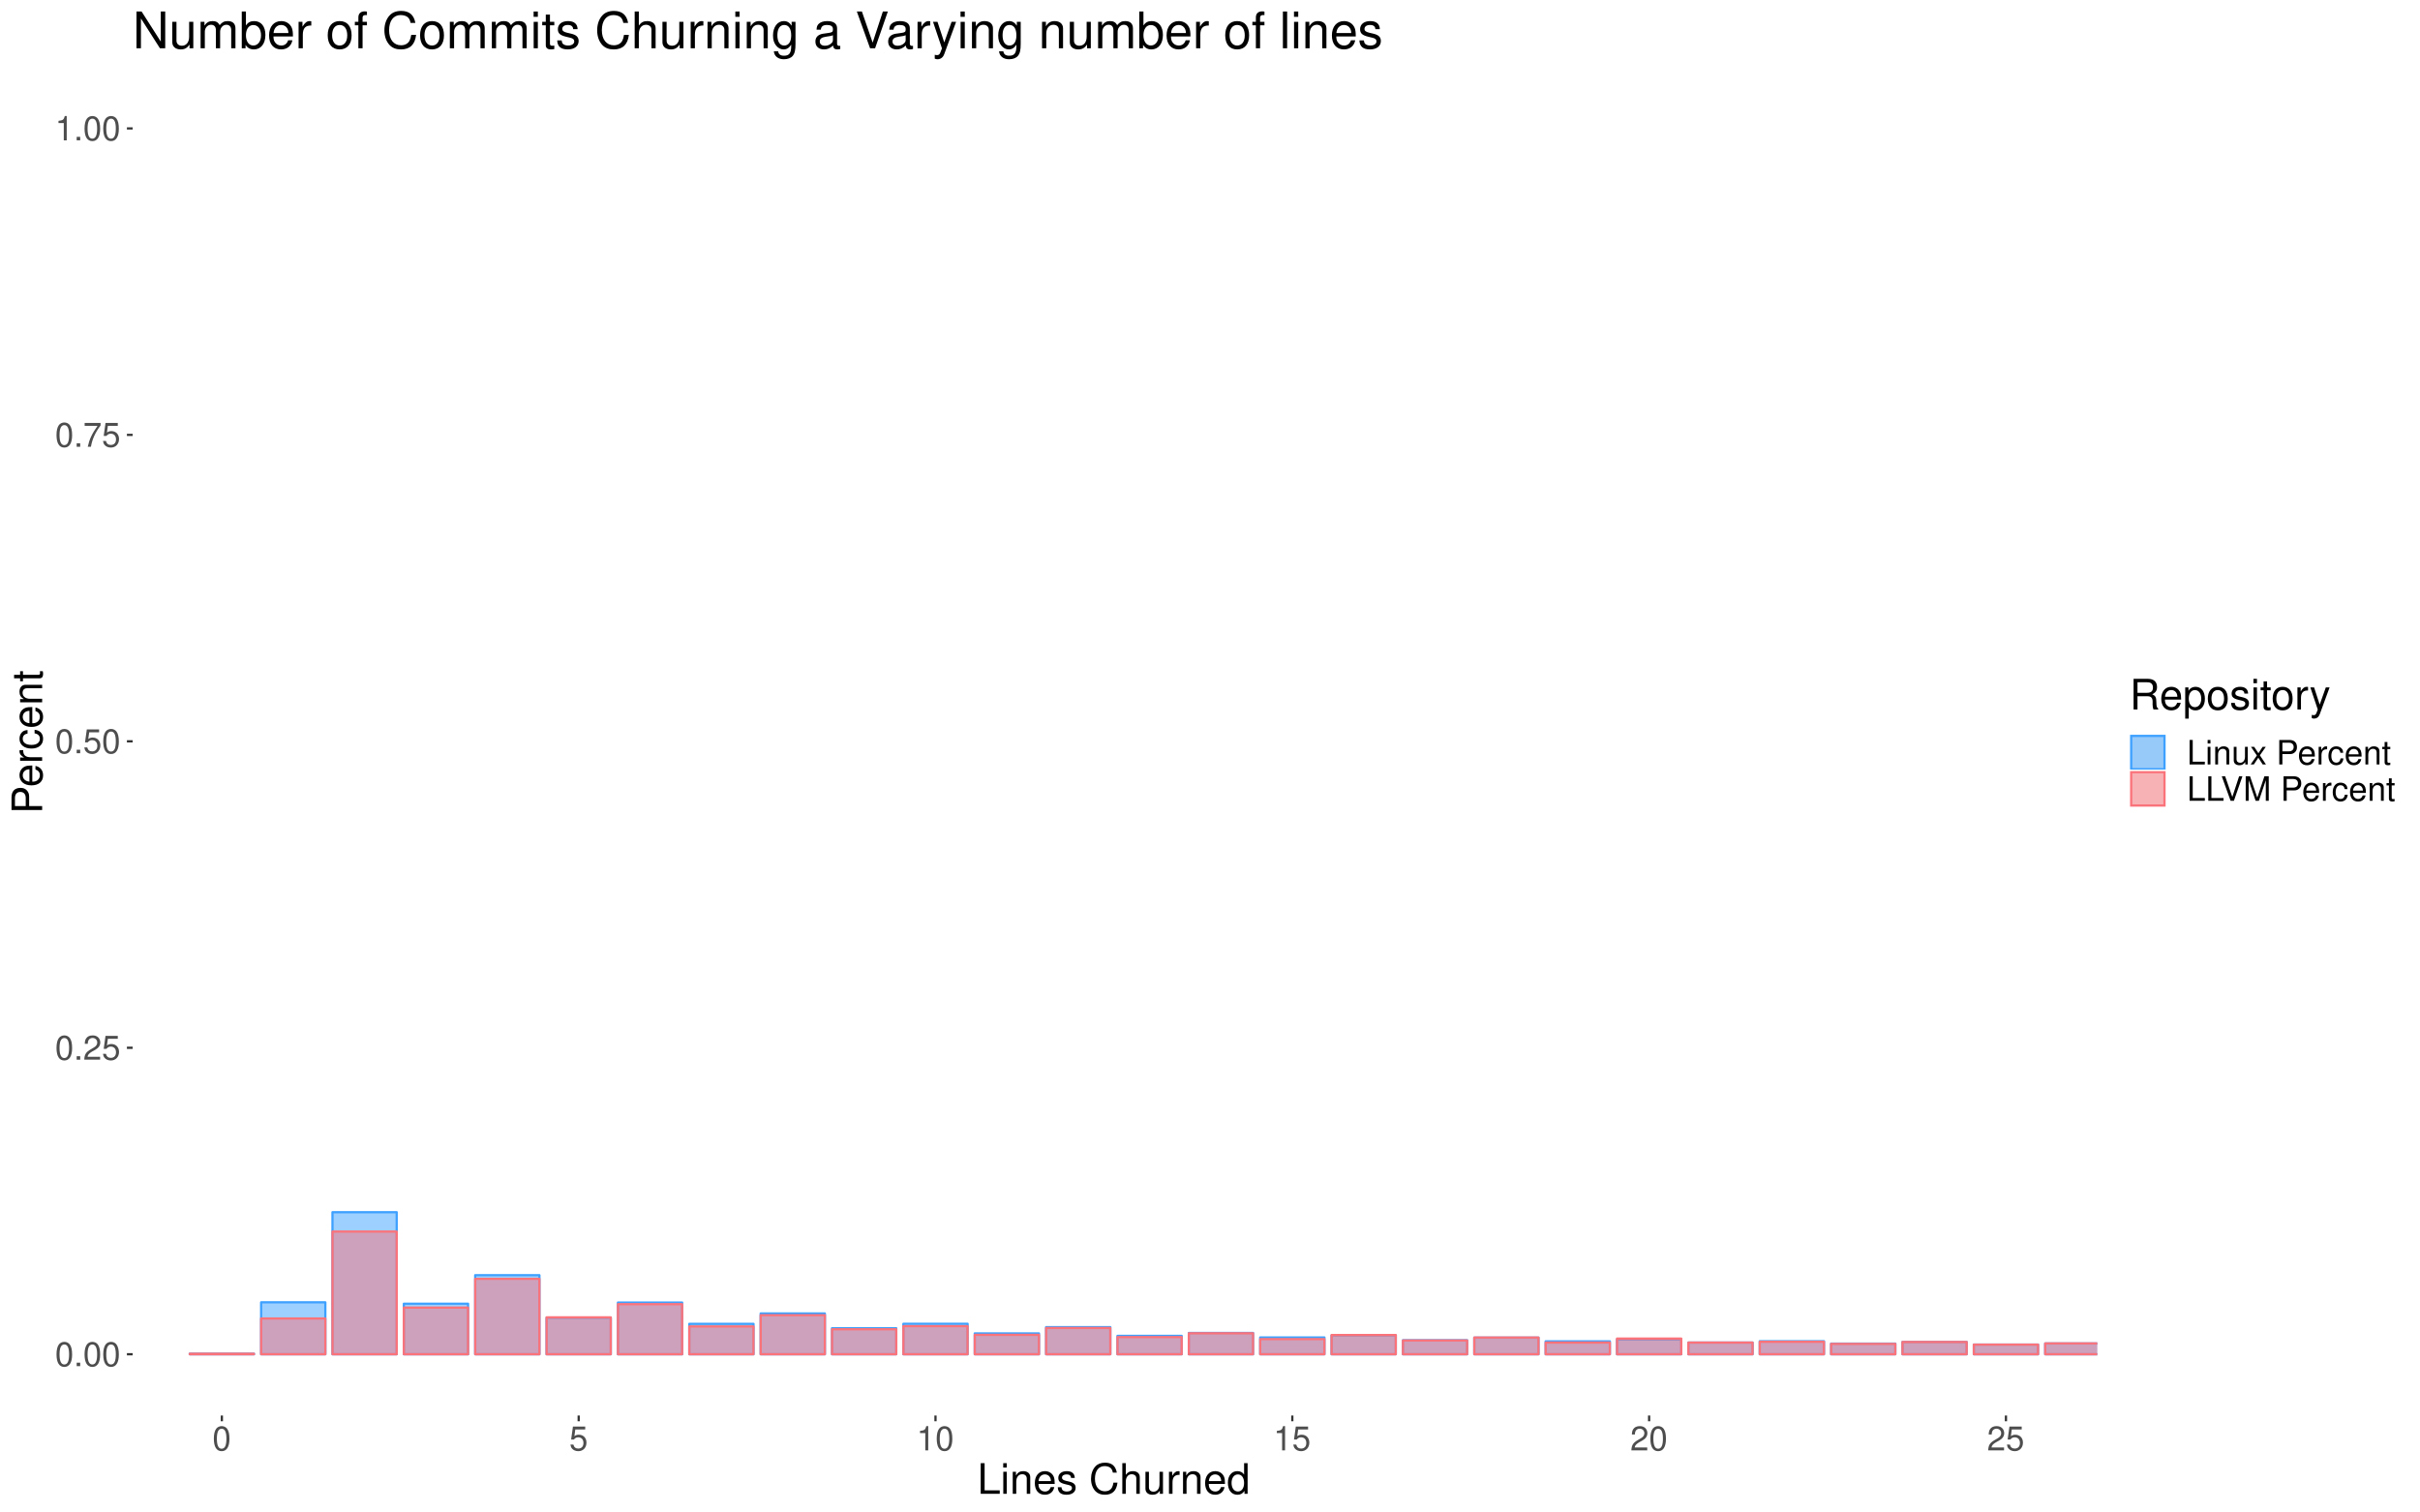 <?xml version="1.0" encoding="UTF-8"?>
<svg xmlns="http://www.w3.org/2000/svg" xmlns:xlink="http://www.w3.org/1999/xlink" width="1152pt" height="720pt" viewBox="0 0 1152 720" version="1.1">
<defs>
<g>
<symbol overflow="visible" id="glyph0-0">
<path style="stroke:none;" d=""/>
</symbol>
<symbol overflow="visible" id="glyph0-1">
<path style="stroke:none;" d="M 4.406 -11.562 C 3.344 -11.562 2.391 -11.094 1.797 -10.297 C 1.062 -9.281 0.688 -7.75 0.688 -5.594 C 0.688 -1.703 1.969 0.375 4.406 0.375 C 6.797 0.375 8.109 -1.703 8.109 -5.5 C 8.109 -7.75 7.766 -9.25 7.016 -10.297 C 6.422 -11.109 5.469 -11.562 4.406 -11.562 Z M 4.406 -10.312 C 5.922 -10.312 6.672 -8.766 6.672 -5.625 C 6.672 -2.344 5.938 -0.797 4.375 -0.797 C 2.875 -0.797 2.125 -2.406 2.125 -5.578 C 2.125 -8.766 2.875 -10.312 4.406 -10.312 Z M 4.406 -10.312 "/>
</symbol>
<symbol overflow="visible" id="glyph0-2">
<path style="stroke:none;" d="M 3.062 -1.656 L 1.391 -1.656 L 1.391 0 L 3.062 0 Z M 3.062 -1.656 "/>
</symbol>
<symbol overflow="visible" id="glyph0-3">
<path style="stroke:none;" d="M 8.094 -1.391 L 2.125 -1.391 C 2.266 -2.359 2.781 -2.953 4.172 -3.812 L 5.781 -4.703 C 7.359 -5.578 8.172 -6.766 8.172 -8.188 C 8.172 -9.156 7.797 -10.047 7.125 -10.672 C 6.453 -11.281 5.609 -11.562 4.547 -11.562 C 3.109 -11.562 2.031 -11.062 1.406 -10.062 C 1.016 -9.453 0.828 -8.734 0.797 -7.562 L 2.203 -7.562 C 2.25 -8.359 2.359 -8.812 2.547 -9.203 C 2.906 -9.906 3.641 -10.344 4.5 -10.344 C 5.781 -10.344 6.734 -9.406 6.734 -8.156 C 6.734 -7.234 6.203 -6.438 5.203 -5.859 L 3.734 -4.984 C 1.359 -3.625 0.672 -2.547 0.547 -0.016 L 8.094 -0.016 Z M 8.094 -1.391 "/>
</symbol>
<symbol overflow="visible" id="glyph0-4">
<path style="stroke:none;" d="M 7.609 -11.344 L 1.766 -11.344 L 0.906 -5.172 L 2.203 -5.172 C 2.859 -5.953 3.406 -6.219 4.297 -6.219 C 5.828 -6.219 6.766 -5.188 6.766 -3.5 C 6.766 -1.875 5.828 -0.875 4.281 -0.875 C 3.062 -0.875 2.297 -1.5 1.969 -2.781 L 0.562 -2.781 C 0.75 -1.859 0.906 -1.406 1.25 -0.984 C 1.891 -0.125 3.047 0.375 4.312 0.375 C 6.609 0.375 8.203 -1.297 8.203 -3.703 C 8.203 -5.938 6.719 -7.469 4.547 -7.469 C 3.75 -7.469 3.109 -7.266 2.453 -6.781 L 2.891 -9.953 L 7.609 -9.953 Z M 7.609 -11.344 "/>
</symbol>
<symbol overflow="visible" id="glyph0-5">
<path style="stroke:none;" d="M 8.312 -11.344 L 0.734 -11.344 L 0.734 -9.953 L 6.859 -9.953 C 4.156 -6.094 3.062 -3.734 2.203 0 L 3.719 0 C 4.344 -3.625 5.766 -6.75 8.312 -10.156 Z M 8.312 -11.344 "/>
</symbol>
<symbol overflow="visible" id="glyph0-6">
<path style="stroke:none;" d="M 4.141 -8.234 L 4.141 0 L 5.547 0 L 5.547 -11.562 L 4.625 -11.562 C 4.125 -9.797 3.812 -9.547 1.625 -9.266 L 1.625 -8.234 Z M 4.141 -8.234 "/>
</symbol>
<symbol overflow="visible" id="glyph0-7">
<path style="stroke:none;" d="M 2.766 -11.656 L 1.281 -11.656 L 1.281 0 L 8.531 0 L 8.531 -1.312 L 2.766 -1.312 Z M 2.766 -11.656 "/>
</symbol>
<symbol overflow="visible" id="glyph0-8">
<path style="stroke:none;" d="M 2.406 -8.391 L 1.078 -8.391 L 1.078 0 L 2.406 0 Z M 2.406 -11.656 L 1.062 -11.656 L 1.062 -9.984 L 2.406 -9.984 Z M 2.406 -11.656 "/>
</symbol>
<symbol overflow="visible" id="glyph0-9">
<path style="stroke:none;" d="M 1.125 -8.391 L 1.125 0 L 2.469 0 L 2.469 -4.625 C 2.469 -6.344 3.359 -7.453 4.734 -7.453 C 5.797 -7.453 6.469 -6.812 6.469 -5.812 L 6.469 0 L 7.797 0 L 7.797 -6.344 C 7.797 -7.734 6.75 -8.625 5.141 -8.625 C 3.891 -8.625 3.094 -8.141 2.359 -6.969 L 2.359 -8.391 Z M 1.125 -8.391 "/>
</symbol>
<symbol overflow="visible" id="glyph0-10">
<path style="stroke:none;" d="M 7.719 0 L 7.719 -8.391 L 6.391 -8.391 L 6.391 -3.625 C 6.391 -1.922 5.484 -0.797 4.094 -0.797 C 3.047 -0.797 2.375 -1.438 2.375 -2.453 L 2.375 -8.391 L 1.047 -8.391 L 1.047 -1.922 C 1.047 -0.531 2.078 0.375 3.719 0.375 C 4.938 0.375 5.734 -0.062 6.516 -1.172 L 6.516 0 Z M 7.719 0 "/>
</symbol>
<symbol overflow="visible" id="glyph0-11">
<path style="stroke:none;" d="M 4.672 -4.344 L 7.484 -8.391 L 5.984 -8.391 L 3.969 -5.344 L 1.953 -8.391 L 0.438 -8.391 L 3.234 -4.266 L 0.266 0 L 1.797 0 L 3.922 -3.219 L 6.016 0 L 7.562 0 Z M 4.672 -4.344 "/>
</symbol>
<symbol overflow="visible" id="glyph0-12">
<path style="stroke:none;" d=""/>
</symbol>
<symbol overflow="visible" id="glyph0-13">
<path style="stroke:none;" d="M 2.938 -4.938 L 6.609 -4.938 C 7.516 -4.938 8.234 -5.219 8.859 -5.781 C 9.562 -6.422 9.875 -7.172 9.875 -8.234 C 9.875 -10.438 8.578 -11.656 6.266 -11.656 L 1.453 -11.656 L 1.453 0 L 2.938 0 Z M 2.938 -6.25 L 2.938 -10.359 L 6.047 -10.359 C 7.469 -10.359 8.312 -9.578 8.312 -8.297 C 8.312 -7.031 7.469 -6.25 6.047 -6.25 Z M 2.938 -6.25 "/>
</symbol>
<symbol overflow="visible" id="glyph0-14">
<path style="stroke:none;" d="M 8.203 -3.75 C 8.203 -5.031 8.109 -5.797 7.875 -6.422 C 7.328 -7.797 6.047 -8.625 4.484 -8.625 C 2.141 -8.625 0.641 -6.844 0.641 -4.078 C 0.641 -1.312 2.078 0.375 4.453 0.375 C 6.375 0.375 7.703 -0.719 8.031 -2.547 L 6.688 -2.547 C 6.312 -1.438 5.562 -0.859 4.5 -0.859 C 3.641 -0.859 2.922 -1.25 2.484 -1.953 C 2.156 -2.438 2.047 -2.906 2.031 -3.75 Z M 2.062 -4.828 C 2.172 -6.391 3.125 -7.391 4.469 -7.391 C 5.828 -7.391 6.766 -6.344 6.766 -4.828 Z M 2.062 -4.828 "/>
</symbol>
<symbol overflow="visible" id="glyph0-15">
<path style="stroke:none;" d="M 1.109 -8.391 L 1.109 0 L 2.453 0 L 2.453 -4.359 C 2.469 -6.375 3.297 -7.266 5.141 -7.219 L 5.141 -8.578 C 4.906 -8.609 4.781 -8.625 4.625 -8.625 C 3.766 -8.625 3.109 -8.109 2.344 -6.859 L 2.344 -8.391 Z M 1.109 -8.391 "/>
</symbol>
<symbol overflow="visible" id="glyph0-16">
<path style="stroke:none;" d="M 7.531 -5.562 C 7.469 -6.391 7.297 -6.906 6.969 -7.375 C 6.406 -8.156 5.391 -8.625 4.219 -8.625 C 1.953 -8.625 0.5 -6.828 0.5 -4.047 C 0.5 -1.344 1.938 0.375 4.203 0.375 C 6.203 0.375 7.469 -0.828 7.625 -2.875 L 6.281 -2.875 C 6.062 -1.531 5.375 -0.859 4.234 -0.859 C 2.766 -0.859 1.891 -2.062 1.891 -4.047 C 1.891 -6.141 2.75 -7.391 4.203 -7.391 C 5.328 -7.391 6.031 -6.734 6.188 -5.562 Z M 7.531 -5.562 "/>
</symbol>
<symbol overflow="visible" id="glyph0-17">
<path style="stroke:none;" d="M 4.062 -8.391 L 2.688 -8.391 L 2.688 -10.688 L 1.359 -10.688 L 1.359 -8.391 L 0.219 -8.391 L 0.219 -7.297 L 1.359 -7.297 L 1.359 -0.953 C 1.359 -0.094 1.938 0.375 2.969 0.375 C 3.328 0.375 3.609 0.344 4.062 0.25 L 4.062 -0.859 C 3.875 -0.812 3.703 -0.797 3.422 -0.797 C 2.844 -0.797 2.688 -0.953 2.688 -1.547 L 2.688 -7.297 L 4.062 -7.297 Z M 4.062 -8.391 "/>
</symbol>
<symbol overflow="visible" id="glyph0-18">
<path style="stroke:none;" d="M 6.266 0 L 10.312 -11.656 L 8.734 -11.656 L 5.5 -1.797 L 2.078 -11.656 L 0.484 -11.656 L 4.672 0 Z M 6.266 0 "/>
</symbol>
<symbol overflow="visible" id="glyph0-19">
<path style="stroke:none;" d="M 7.484 0 L 10.766 -9.781 L 10.766 0 L 12.172 0 L 12.172 -11.656 L 10.109 -11.656 L 6.719 -1.5 L 3.266 -11.656 L 1.203 -11.656 L 1.203 0 L 2.609 0 L 2.609 -9.781 L 5.922 0 Z M 7.484 0 "/>
</symbol>
<symbol overflow="visible" id="glyph1-0">
<path style="stroke:none;" d=""/>
</symbol>
<symbol overflow="visible" id="glyph1-1">
<path style="stroke:none;" d="M 3.453 -14.578 L 1.594 -14.578 L 1.594 0 L 10.656 0 L 10.656 -1.641 L 3.453 -1.641 Z M 3.453 -14.578 "/>
</symbol>
<symbol overflow="visible" id="glyph1-2">
<path style="stroke:none;" d="M 3 -10.484 L 1.344 -10.484 L 1.344 0 L 3 0 Z M 3 -14.578 L 1.312 -14.578 L 1.312 -12.484 L 3 -12.484 Z M 3 -14.578 "/>
</symbol>
<symbol overflow="visible" id="glyph1-3">
<path style="stroke:none;" d="M 1.406 -10.484 L 1.406 0 L 3.078 0 L 3.078 -5.781 C 3.078 -7.922 4.203 -9.312 5.922 -9.312 C 7.234 -9.312 8.078 -8.516 8.078 -7.266 L 8.078 0 L 9.734 0 L 9.734 -7.922 C 9.734 -9.656 8.438 -10.781 6.422 -10.781 C 4.859 -10.781 3.859 -10.188 2.938 -8.719 L 2.938 -10.484 Z M 1.406 -10.484 "/>
</symbol>
<symbol overflow="visible" id="glyph1-4">
<path style="stroke:none;" d="M 10.266 -4.688 C 10.266 -6.281 10.141 -7.234 9.844 -8.016 C 9.156 -9.734 7.562 -10.781 5.594 -10.781 C 2.688 -10.781 0.797 -8.562 0.797 -5.094 C 0.797 -1.641 2.594 0.453 5.562 0.453 C 7.953 0.453 9.625 -0.906 10.047 -3.188 L 8.359 -3.188 C 7.906 -1.797 6.953 -1.078 5.625 -1.078 C 4.562 -1.078 3.656 -1.562 3.094 -2.438 C 2.703 -3.047 2.562 -3.641 2.547 -4.688 Z M 2.578 -6.047 C 2.719 -7.984 3.906 -9.234 5.578 -9.234 C 7.281 -9.234 8.453 -7.922 8.453 -6.047 Z M 2.578 -6.047 "/>
</symbol>
<symbol overflow="visible" id="glyph1-5">
<path style="stroke:none;" d="M 8.766 -7.562 C 8.734 -9.625 7.375 -10.781 4.953 -10.781 C 2.516 -10.781 0.938 -9.516 0.938 -7.578 C 0.938 -5.938 1.781 -5.156 4.266 -4.562 L 5.812 -4.188 C 6.984 -3.906 7.438 -3.484 7.438 -2.734 C 7.438 -1.734 6.453 -1.078 5 -1.078 C 4.094 -1.078 3.344 -1.344 2.922 -1.781 C 2.656 -2.078 2.547 -2.375 2.438 -3.125 L 0.688 -3.125 C 0.766 -0.703 2.125 0.453 4.859 0.453 C 7.5 0.453 9.188 -0.844 9.188 -2.859 C 9.188 -4.422 8.297 -5.281 6.219 -5.781 L 4.625 -6.156 C 3.266 -6.484 2.688 -6.922 2.688 -7.656 C 2.688 -8.641 3.547 -9.234 4.906 -9.234 C 6.234 -9.234 6.953 -8.656 7 -7.562 Z M 8.766 -7.562 "/>
</symbol>
<symbol overflow="visible" id="glyph1-6">
<path style="stroke:none;" d=""/>
</symbol>
<symbol overflow="visible" id="glyph1-7">
<path style="stroke:none;" d="M 13.234 -10.062 C 12.656 -13.266 10.812 -14.812 7.625 -14.812 C 5.656 -14.812 4.078 -14.203 3 -13 C 1.688 -11.562 0.953 -9.484 0.953 -7.125 C 0.953 -4.719 1.703 -2.656 3.062 -1.234 C 4.203 -0.078 5.641 0.453 7.547 0.453 C 11.094 0.453 13.094 -1.453 13.547 -5.312 L 11.625 -5.312 C 11.453 -4.312 11.266 -3.641 10.953 -3.062 C 10.359 -1.859 9.125 -1.188 7.562 -1.188 C 4.656 -1.188 2.812 -3.5 2.812 -7.141 C 2.812 -10.875 4.562 -13.188 7.406 -13.188 C 8.578 -13.188 9.688 -12.844 10.281 -12.266 C 10.812 -11.766 11.125 -11.156 11.344 -10.062 Z M 13.234 -10.062 "/>
</symbol>
<symbol overflow="visible" id="glyph1-8">
<path style="stroke:none;" d="M 1.406 -14.578 L 1.406 0 L 3.062 0 L 3.062 -5.781 C 3.062 -7.922 4.188 -9.312 5.906 -9.312 C 6.453 -9.312 6.984 -9.156 7.375 -8.859 C 7.859 -8.5 8.062 -8 8.062 -7.266 L 8.062 0 L 9.719 0 L 9.719 -7.922 C 9.719 -9.688 8.453 -10.781 6.422 -10.781 C 4.938 -10.781 4.047 -10.312 3.062 -9.047 L 3.062 -14.578 Z M 1.406 -14.578 "/>
</symbol>
<symbol overflow="visible" id="glyph1-9">
<path style="stroke:none;" d="M 9.641 0 L 9.641 -10.484 L 7.984 -10.484 L 7.984 -4.547 C 7.984 -2.406 6.859 -1 5.125 -1 C 3.797 -1 2.953 -1.797 2.953 -3.062 L 2.953 -10.484 L 1.297 -10.484 L 1.297 -2.406 C 1.297 -0.656 2.594 0.453 4.641 0.453 C 6.188 0.453 7.156 -0.078 8.141 -1.453 L 8.141 0 Z M 9.641 0 "/>
</symbol>
<symbol overflow="visible" id="glyph1-10">
<path style="stroke:none;" d="M 1.375 -10.484 L 1.375 0 L 3.062 0 L 3.062 -5.438 C 3.078 -7.953 4.125 -9.078 6.422 -9.016 L 6.422 -10.719 C 6.141 -10.766 5.984 -10.781 5.781 -10.781 C 4.703 -10.781 3.875 -10.141 2.922 -8.578 L 2.922 -10.484 Z M 1.375 -10.484 "/>
</symbol>
<symbol overflow="visible" id="glyph1-11">
<path style="stroke:none;" d="M 9.906 -14.578 L 8.234 -14.578 L 8.234 -9.156 C 7.547 -10.219 6.422 -10.781 5.016 -10.781 C 2.297 -10.781 0.516 -8.594 0.516 -5.266 C 0.516 -1.719 2.234 0.453 5.078 0.453 C 6.516 0.453 7.516 -0.078 8.422 -1.375 L 8.422 0 L 9.906 0 Z M 5.297 -9.219 C 7.094 -9.219 8.234 -7.641 8.234 -5.125 C 8.234 -2.703 7.078 -1.094 5.312 -1.094 C 3.484 -1.094 2.266 -2.719 2.266 -5.156 C 2.266 -7.594 3.484 -9.219 5.297 -9.219 Z M 5.297 -9.219 "/>
</symbol>
<symbol overflow="visible" id="glyph1-12">
<path style="stroke:none;" d="M 3.719 -6.281 L 8.516 -6.281 C 10.188 -6.281 10.922 -5.484 10.922 -3.688 L 10.906 -2.375 C 10.906 -1.484 11.062 -0.594 11.312 0 L 13.578 0 L 13.578 -0.453 C 12.875 -0.938 12.734 -1.453 12.703 -3.406 C 12.688 -5.797 12.297 -6.516 10.719 -7.203 C 12.359 -8.016 13.016 -9 13.016 -10.688 C 13.016 -13.203 11.453 -14.578 8.578 -14.578 L 1.859 -14.578 L 1.859 0 L 3.719 0 Z M 3.719 -7.922 L 3.719 -12.938 L 8.219 -12.938 C 9.266 -12.938 9.859 -12.781 10.312 -12.375 C 10.812 -11.953 11.078 -11.297 11.078 -10.438 C 11.078 -8.703 10.203 -7.922 8.219 -7.922 Z M 3.719 -7.922 "/>
</symbol>
<symbol overflow="visible" id="glyph1-13">
<path style="stroke:none;" d="M 1.078 4.359 L 2.766 4.359 L 2.766 -1.094 C 3.641 -0.016 4.625 0.453 5.984 0.453 C 8.703 0.453 10.453 -1.719 10.453 -5.062 C 10.453 -8.578 8.734 -10.781 5.953 -10.781 C 4.547 -10.781 3.406 -10.141 2.625 -8.906 L 2.625 -10.484 L 1.078 -10.484 Z M 5.688 -9.219 C 7.516 -9.219 8.719 -7.594 8.719 -5.094 C 8.719 -2.719 7.5 -1.094 5.688 -1.094 C 3.906 -1.094 2.766 -2.703 2.766 -5.156 C 2.766 -7.625 3.906 -9.219 5.688 -9.219 Z M 5.688 -9.219 "/>
</symbol>
<symbol overflow="visible" id="glyph1-14">
<path style="stroke:none;" d="M 5.438 -10.781 C 2.484 -10.781 0.719 -8.688 0.719 -5.156 C 0.719 -1.625 2.484 0.453 5.453 0.453 C 8.422 0.453 10.203 -1.641 10.203 -5.078 C 10.203 -8.719 8.484 -10.781 5.438 -10.781 Z M 5.453 -9.234 C 7.344 -9.234 8.453 -7.703 8.453 -5.094 C 8.453 -2.625 7.297 -1.078 5.453 -1.078 C 3.594 -1.078 2.453 -2.625 2.453 -5.156 C 2.453 -7.703 3.594 -9.234 5.453 -9.234 Z M 5.453 -9.234 "/>
</symbol>
<symbol overflow="visible" id="glyph1-15">
<path style="stroke:none;" d="M 5.078 -10.484 L 3.359 -10.484 L 3.359 -13.359 L 1.703 -13.359 L 1.703 -10.484 L 0.281 -10.484 L 0.281 -9.125 L 1.703 -9.125 L 1.703 -1.203 C 1.703 -0.125 2.422 0.453 3.719 0.453 C 4.156 0.453 4.516 0.422 5.078 0.312 L 5.078 -1.078 C 4.844 -1.016 4.625 -1 4.281 -1 C 3.562 -1 3.359 -1.203 3.359 -1.938 L 3.359 -9.125 L 5.078 -9.125 Z M 5.078 -10.484 "/>
</symbol>
<symbol overflow="visible" id="glyph1-16">
<path style="stroke:none;" d="M 7.766 -10.484 L 4.859 -2.312 L 2.188 -10.484 L 0.406 -10.484 L 3.938 0.047 L 3.297 1.703 C 3.016 2.438 2.656 2.719 1.953 2.719 C 1.688 2.719 1.438 2.688 1.078 2.594 L 1.078 4.094 C 1.422 4.281 1.766 4.359 2.203 4.359 C 2.734 4.359 3.312 4.188 3.766 3.859 C 4.281 3.484 4.578 3.047 4.906 2.203 L 9.562 -10.484 Z M 7.766 -10.484 "/>
</symbol>
<symbol overflow="visible" id="glyph2-0">
<path style="stroke:none;" d=""/>
</symbol>
<symbol overflow="visible" id="glyph2-1">
<path style="stroke:none;" d="M -6.188 -3.688 L -6.188 -8.266 C -6.188 -9.406 -6.516 -10.297 -7.219 -11.078 C -8.016 -11.953 -8.953 -12.344 -10.297 -12.344 C -13.047 -12.344 -14.578 -10.719 -14.578 -7.844 L -14.578 -1.812 L 0 -1.812 L 0 -3.688 Z M -7.812 -3.688 L -12.938 -3.688 L -12.938 -7.562 C -12.938 -9.344 -11.984 -10.406 -10.375 -10.406 C -8.781 -10.406 -7.812 -9.344 -7.812 -7.562 Z M -7.812 -3.688 "/>
</symbol>
<symbol overflow="visible" id="glyph2-2">
<path style="stroke:none;" d="M -4.688 -10.266 C -6.281 -10.266 -7.234 -10.141 -8.016 -9.844 C -9.734 -9.156 -10.781 -7.562 -10.781 -5.594 C -10.781 -2.688 -8.562 -0.797 -5.094 -0.797 C -1.641 -0.797 0.453 -2.594 0.453 -5.562 C 0.453 -7.953 -0.906 -9.625 -3.188 -10.047 L -3.188 -8.359 C -1.797 -7.906 -1.078 -6.953 -1.078 -5.625 C -1.078 -4.562 -1.562 -3.656 -2.438 -3.094 C -3.047 -2.703 -3.641 -2.562 -4.688 -2.547 Z M -6.047 -2.578 C -7.984 -2.719 -9.234 -3.906 -9.234 -5.578 C -9.234 -7.281 -7.922 -8.453 -6.047 -8.453 Z M -6.047 -2.578 "/>
</symbol>
<symbol overflow="visible" id="glyph2-3">
<path style="stroke:none;" d="M -10.484 -1.375 L 0 -1.375 L 0 -3.062 L -5.438 -3.062 C -7.953 -3.078 -9.078 -4.125 -9.016 -6.422 L -10.719 -6.422 C -10.766 -6.141 -10.781 -5.984 -10.781 -5.781 C -10.781 -4.703 -10.141 -3.875 -8.578 -2.922 L -10.484 -2.922 Z M -10.484 -1.375 "/>
</symbol>
<symbol overflow="visible" id="glyph2-4">
<path style="stroke:none;" d="M -6.953 -9.422 C -7.984 -9.344 -8.641 -9.125 -9.219 -8.719 C -10.203 -8 -10.781 -6.734 -10.781 -5.281 C -10.781 -2.438 -8.547 -0.625 -5.062 -0.625 C -1.688 -0.625 0.453 -2.422 0.453 -5.266 C 0.453 -7.766 -1.047 -9.344 -3.594 -9.547 L -3.594 -7.859 C -1.922 -7.578 -1.078 -6.719 -1.078 -5.297 C -1.078 -3.453 -2.578 -2.359 -5.062 -2.359 C -7.688 -2.359 -9.234 -3.438 -9.234 -5.266 C -9.234 -6.656 -8.422 -7.547 -6.953 -7.734 Z M -6.953 -9.422 "/>
</symbol>
<symbol overflow="visible" id="glyph2-5">
<path style="stroke:none;" d="M -10.484 -1.406 L 0 -1.406 L 0 -3.078 L -5.781 -3.078 C -7.922 -3.078 -9.312 -4.203 -9.312 -5.922 C -9.312 -7.234 -8.516 -8.078 -7.266 -8.078 L 0 -8.078 L 0 -9.734 L -7.922 -9.734 C -9.656 -9.734 -10.781 -8.438 -10.781 -6.422 C -10.781 -4.859 -10.188 -3.859 -8.719 -2.938 L -10.484 -2.938 Z M -10.484 -1.406 "/>
</symbol>
<symbol overflow="visible" id="glyph2-6">
<path style="stroke:none;" d="M -10.484 -5.078 L -10.484 -3.359 L -13.359 -3.359 L -13.359 -1.703 L -10.484 -1.703 L -10.484 -0.281 L -9.125 -0.281 L -9.125 -1.703 L -1.203 -1.703 C -0.125 -1.703 0.453 -2.422 0.453 -3.719 C 0.453 -4.156 0.422 -4.516 0.312 -5.078 L -1.078 -5.078 C -1.016 -4.844 -1 -4.625 -1 -4.281 C -1 -3.562 -1.203 -3.359 -1.938 -3.359 L -9.125 -3.359 L -9.125 -5.078 Z M -10.484 -5.078 "/>
</symbol>
<symbol overflow="visible" id="glyph3-0">
<path style="stroke:none;" d=""/>
</symbol>
<symbol overflow="visible" id="glyph3-1">
<path style="stroke:none;" d="M 15.5 -17.5 L 13.391 -17.5 L 13.391 -3.188 L 4.25 -17.5 L 1.828 -17.5 L 1.828 0 L 3.938 0 L 3.938 -14.188 L 12.984 0 L 15.5 0 Z M 15.5 -17.5 "/>
</symbol>
<symbol overflow="visible" id="glyph3-2">
<path style="stroke:none;" d="M 11.562 0 L 11.562 -12.578 L 9.578 -12.578 L 9.578 -5.453 C 9.578 -2.875 8.234 -1.203 6.141 -1.203 C 4.562 -1.203 3.547 -2.156 3.547 -3.672 L 3.547 -12.578 L 1.562 -12.578 L 1.562 -2.875 C 1.562 -0.797 3.125 0.547 5.562 0.547 C 7.422 0.547 8.594 -0.094 9.766 -1.75 L 9.766 0 Z M 11.562 0 "/>
</symbol>
<symbol overflow="visible" id="glyph3-3">
<path style="stroke:none;" d="M 1.688 -12.578 L 1.688 0 L 3.703 0 L 3.703 -7.891 C 3.703 -9.719 5.016 -11.188 6.641 -11.188 C 8.141 -11.188 8.969 -10.266 8.969 -8.656 L 8.969 0 L 10.984 0 L 10.984 -7.891 C 10.984 -9.719 12.312 -11.188 13.938 -11.188 C 15.406 -11.188 16.266 -10.25 16.266 -8.656 L 16.266 0 L 18.281 0 L 18.281 -9.438 C 18.281 -11.688 16.984 -12.938 14.641 -12.938 C 12.953 -12.938 11.953 -12.438 10.781 -11.016 C 10.031 -12.359 9.031 -12.938 7.391 -12.938 C 5.719 -12.938 4.578 -12.312 3.531 -10.797 L 3.531 -12.578 Z M 1.688 -12.578 "/>
</symbol>
<symbol overflow="visible" id="glyph3-4">
<path style="stroke:none;" d="M 1.297 -17.5 L 1.297 0 L 3.094 0 L 3.094 -1.609 C 4.062 -0.141 5.328 0.547 7.078 0.547 C 10.391 0.547 12.547 -2.156 12.547 -6.344 C 12.547 -10.422 10.516 -12.938 7.172 -12.938 C 5.453 -12.938 4.219 -12.281 3.281 -10.875 L 3.281 -17.5 Z M 6.797 -11.062 C 9.031 -11.062 10.469 -9.125 10.469 -6.125 C 10.469 -3.266 8.969 -1.312 6.797 -1.312 C 4.656 -1.312 3.281 -3.234 3.281 -6.188 C 3.281 -9.141 4.656 -11.062 6.797 -11.062 Z M 6.797 -11.062 "/>
</symbol>
<symbol overflow="visible" id="glyph3-5">
<path style="stroke:none;" d="M 12.312 -5.609 C 12.312 -7.531 12.172 -8.688 11.812 -9.625 C 10.984 -11.688 9.078 -12.938 6.719 -12.938 C 3.219 -12.938 0.953 -10.266 0.953 -6.125 C 0.953 -1.969 3.125 0.547 6.672 0.547 C 9.547 0.547 11.547 -1.078 12.047 -3.812 L 10.031 -3.812 C 9.484 -2.156 8.359 -1.297 6.75 -1.297 C 5.469 -1.297 4.391 -1.875 3.719 -2.922 C 3.234 -3.641 3.078 -4.375 3.047 -5.609 Z M 3.094 -7.25 C 3.266 -9.578 4.688 -11.094 6.703 -11.094 C 8.734 -11.094 10.156 -9.5 10.156 -7.25 Z M 3.094 -7.25 "/>
</symbol>
<symbol overflow="visible" id="glyph3-6">
<path style="stroke:none;" d="M 1.656 -12.578 L 1.656 0 L 3.672 0 L 3.672 -6.531 C 3.703 -9.547 4.938 -10.891 7.703 -10.828 L 7.703 -12.859 C 7.375 -12.906 7.172 -12.938 6.938 -12.938 C 5.641 -12.938 4.656 -12.172 3.5 -10.297 L 3.5 -12.578 Z M 1.656 -12.578 "/>
</symbol>
<symbol overflow="visible" id="glyph3-7">
<path style="stroke:none;" d=""/>
</symbol>
<symbol overflow="visible" id="glyph3-8">
<path style="stroke:none;" d="M 6.531 -12.938 C 2.969 -12.938 0.859 -10.422 0.859 -6.188 C 0.859 -1.938 2.969 0.547 6.547 0.547 C 10.109 0.547 12.234 -1.969 12.234 -6.094 C 12.234 -10.469 10.172 -12.938 6.531 -12.938 Z M 6.547 -11.094 C 8.812 -11.094 10.156 -9.234 10.156 -6.125 C 10.156 -3.141 8.766 -1.297 6.547 -1.297 C 4.312 -1.297 2.953 -3.141 2.953 -6.188 C 2.953 -9.234 4.312 -11.094 6.547 -11.094 Z M 6.547 -11.094 "/>
</symbol>
<symbol overflow="visible" id="glyph3-9">
<path style="stroke:none;" d="M 6.188 -12.578 L 4.109 -12.578 L 4.109 -14.547 C 4.109 -15.391 4.562 -15.812 5.5 -15.812 C 5.656 -15.812 5.734 -15.812 6.188 -15.797 L 6.188 -17.453 C 5.734 -17.547 5.469 -17.562 5.062 -17.562 C 3.219 -17.562 2.109 -16.516 2.109 -14.719 L 2.109 -12.578 L 0.438 -12.578 L 0.438 -10.938 L 2.109 -10.938 L 2.109 0 L 4.109 0 L 4.109 -10.938 L 6.188 -10.938 Z M 6.188 -12.578 "/>
</symbol>
<symbol overflow="visible" id="glyph3-10">
<path style="stroke:none;" d="M 15.891 -12.078 C 15.188 -15.906 12.984 -17.781 9.141 -17.781 C 6.797 -17.781 4.891 -17.047 3.594 -15.594 C 2.016 -13.875 1.156 -11.375 1.156 -8.547 C 1.156 -5.656 2.047 -3.188 3.672 -1.484 C 5.047 -0.094 6.766 0.547 9.047 0.547 C 13.312 0.547 15.719 -1.75 16.25 -6.391 L 13.938 -6.391 C 13.75 -5.188 13.516 -4.375 13.156 -3.672 C 12.438 -2.234 10.938 -1.422 9.078 -1.422 C 5.594 -1.422 3.391 -4.203 3.391 -8.562 C 3.391 -13.062 5.469 -15.812 8.875 -15.812 C 10.297 -15.812 11.609 -15.406 12.344 -14.719 C 12.984 -14.109 13.344 -13.391 13.609 -12.078 Z M 15.891 -12.078 "/>
</symbol>
<symbol overflow="visible" id="glyph3-11">
<path style="stroke:none;" d="M 3.594 -12.578 L 1.609 -12.578 L 1.609 0 L 3.594 0 Z M 3.594 -17.5 L 1.578 -17.5 L 1.578 -14.969 L 3.594 -14.969 Z M 3.594 -17.5 "/>
</symbol>
<symbol overflow="visible" id="glyph3-12">
<path style="stroke:none;" d="M 6.094 -12.578 L 4.031 -12.578 L 4.031 -16.031 L 2.047 -16.031 L 2.047 -12.578 L 0.344 -12.578 L 0.344 -10.938 L 2.047 -10.938 L 2.047 -1.438 C 2.047 -0.141 2.906 0.547 4.469 0.547 C 4.984 0.547 5.422 0.5 6.094 0.391 L 6.094 -1.297 C 5.812 -1.219 5.547 -1.203 5.141 -1.203 C 4.266 -1.203 4.031 -1.438 4.031 -2.328 L 4.031 -10.938 L 6.094 -10.938 Z M 6.094 -12.578 "/>
</symbol>
<symbol overflow="visible" id="glyph3-13">
<path style="stroke:none;" d="M 10.516 -9.078 C 10.484 -11.547 8.859 -12.938 5.953 -12.938 C 3.031 -12.938 1.125 -11.422 1.125 -9.094 C 1.125 -7.125 2.141 -6.188 5.109 -5.469 L 6.984 -5.016 C 8.375 -4.688 8.922 -4.172 8.922 -3.281 C 8.922 -2.094 7.75 -1.297 6 -1.297 C 4.922 -1.297 4.016 -1.609 3.5 -2.141 C 3.188 -2.5 3.047 -2.859 2.922 -3.75 L 0.812 -3.75 C 0.906 -0.844 2.547 0.547 5.828 0.547 C 9 0.547 11.016 -1.016 11.016 -3.438 C 11.016 -5.297 9.953 -6.344 7.469 -6.938 L 5.547 -7.391 C 3.906 -7.781 3.219 -8.297 3.219 -9.188 C 3.219 -10.375 4.25 -11.094 5.875 -11.094 C 7.484 -11.094 8.359 -10.391 8.406 -9.078 Z M 10.516 -9.078 "/>
</symbol>
<symbol overflow="visible" id="glyph3-14">
<path style="stroke:none;" d="M 1.688 -17.5 L 1.688 0 L 3.672 0 L 3.672 -6.938 C 3.672 -9.5 5.016 -11.188 7.078 -11.188 C 7.75 -11.188 8.375 -10.984 8.859 -10.625 C 9.438 -10.203 9.672 -9.594 9.672 -8.719 L 9.672 0 L 11.656 0 L 11.656 -9.5 C 11.656 -11.609 10.156 -12.938 7.703 -12.938 C 5.922 -12.938 4.844 -12.391 3.672 -10.844 L 3.672 -17.5 Z M 1.688 -17.5 "/>
</symbol>
<symbol overflow="visible" id="glyph3-15">
<path style="stroke:none;" d="M 1.688 -12.578 L 1.688 0 L 3.703 0 L 3.703 -6.938 C 3.703 -9.5 5.047 -11.188 7.109 -11.188 C 8.688 -11.188 9.703 -10.219 9.703 -8.719 L 9.703 0 L 11.688 0 L 11.688 -9.5 C 11.688 -11.594 10.125 -12.938 7.703 -12.938 C 5.828 -12.938 4.625 -12.219 3.531 -10.469 L 3.531 -12.578 Z M 1.688 -12.578 "/>
</symbol>
<symbol overflow="visible" id="glyph3-16">
<path style="stroke:none;" d="M 9.703 -12.578 L 9.703 -10.75 C 8.688 -12.266 7.578 -12.938 6 -12.938 C 2.953 -12.938 0.844 -10.109 0.844 -6.078 C 0.844 -3.953 1.344 -2.422 2.422 -1.156 C 3.359 -0.047 4.562 0.547 5.859 0.547 C 7.375 0.547 8.453 -0.125 9.5 -1.703 L 9.5 -1.062 C 9.5 2.297 8.562 3.547 6.078 3.547 C 4.375 3.547 3.484 2.875 3.281 1.438 L 1.25 1.438 C 1.438 3.766 3.281 5.234 6.031 5.234 C 7.875 5.234 9.406 4.625 10.219 3.625 C 11.188 2.453 11.547 0.891 11.547 -2.062 L 11.547 -12.578 Z M 6.188 -11.094 C 8.297 -11.094 9.5 -9.312 9.5 -6.125 C 9.5 -3.078 8.281 -1.297 6.188 -1.297 C 4.125 -1.297 2.922 -3.094 2.922 -6.188 C 2.922 -9.266 4.125 -11.094 6.188 -11.094 Z M 6.188 -11.094 "/>
</symbol>
<symbol overflow="visible" id="glyph3-17">
<path style="stroke:none;" d="M 12.844 -1.172 C 12.625 -1.125 12.531 -1.125 12.406 -1.125 C 11.719 -1.125 11.328 -1.484 11.328 -2.109 L 11.328 -9.5 C 11.328 -11.734 9.703 -12.938 6.594 -12.938 C 4.75 -12.938 3.281 -12.406 2.422 -11.469 C 1.844 -10.828 1.609 -10.109 1.562 -8.859 L 3.578 -8.859 C 3.75 -10.391 4.656 -11.094 6.531 -11.094 C 8.359 -11.094 9.344 -10.422 9.344 -9.219 L 9.344 -8.688 C 9.312 -7.828 8.875 -7.516 7.25 -7.297 C 4.422 -6.938 3.984 -6.844 3.219 -6.531 C 1.75 -5.906 1.016 -4.797 1.016 -3.172 C 1.016 -0.891 2.594 0.547 5.141 0.547 C 6.719 0.547 7.984 0 9.406 -1.297 C 9.547 0 10.172 0.547 11.469 0.547 C 11.906 0.547 12.172 0.5 12.844 0.344 Z M 9.344 -3.953 C 9.344 -3.281 9.141 -2.875 8.547 -2.328 C 7.734 -1.578 6.75 -1.203 5.562 -1.203 C 4.016 -1.203 3.094 -1.938 3.094 -3.219 C 3.094 -4.531 3.953 -5.203 6.125 -5.516 C 8.25 -5.812 8.656 -5.906 9.344 -6.219 Z M 9.344 -3.953 "/>
</symbol>
<symbol overflow="visible" id="glyph3-18">
<path style="stroke:none;" d="M 9.406 0 L 15.484 -17.5 L 13.109 -17.5 L 8.25 -2.688 L 3.125 -17.5 L 0.719 -17.5 L 7.016 0 Z M 9.406 0 "/>
</symbol>
<symbol overflow="visible" id="glyph3-19">
<path style="stroke:none;" d="M 9.312 -12.578 L 5.828 -2.781 L 2.609 -12.578 L 0.484 -12.578 L 4.734 0.047 L 3.953 2.047 C 3.625 2.922 3.188 3.266 2.359 3.266 C 2.016 3.266 1.734 3.219 1.297 3.125 L 1.297 4.922 C 1.703 5.141 2.109 5.234 2.641 5.234 C 3.281 5.234 3.984 5.016 4.516 4.625 C 5.141 4.172 5.5 3.641 5.875 2.641 L 11.469 -12.578 Z M 9.312 -12.578 "/>
</symbol>
<symbol overflow="visible" id="glyph3-20">
<path style="stroke:none;" d="M 3.641 -17.5 L 1.625 -17.5 L 1.625 0 L 3.641 0 Z M 3.641 -17.5 "/>
</symbol>
</g>
<clipPath id="clip1">
  <path d="M 63.152 571 L 998 571 L 998 572 L 63.152 572 Z M 63.152 571 "/>
</clipPath>
<clipPath id="clip2">
  <path d="M 63.152 425 L 998 425 L 998 427 L 63.152 427 Z M 63.152 425 "/>
</clipPath>
<clipPath id="clip3">
  <path d="M 63.152 279 L 998 279 L 998 281 L 63.152 281 Z M 63.152 279 "/>
</clipPath>
<clipPath id="clip4">
  <path d="M 63.152 133 L 998 133 L 998 135 L 63.152 135 Z M 63.152 133 "/>
</clipPath>
<clipPath id="clip5">
  <path d="M 190 31.957 L 191 31.957 L 191 674.848 L 190 674.848 Z M 190 31.957 "/>
</clipPath>
<clipPath id="clip6">
  <path d="M 360 31.957 L 361 31.957 L 361 674.848 L 360 674.848 Z M 360 31.957 "/>
</clipPath>
<clipPath id="clip7">
  <path d="M 529 31.957 L 531 31.957 L 531 674.848 L 529 674.848 Z M 529 31.957 "/>
</clipPath>
<clipPath id="clip8">
  <path d="M 699 31.957 L 701 31.957 L 701 674.848 L 699 674.848 Z M 699 31.957 "/>
</clipPath>
<clipPath id="clip9">
  <path d="M 869 31.957 L 871 31.957 L 871 674.848 L 869 674.848 Z M 869 31.957 "/>
</clipPath>
<clipPath id="clip10">
  <path d="M 63.152 644 L 998 644 L 998 646 L 63.152 646 Z M 63.152 644 "/>
</clipPath>
<clipPath id="clip11">
  <path d="M 63.152 498 L 998 498 L 998 500 L 63.152 500 Z M 63.152 498 "/>
</clipPath>
<clipPath id="clip12">
  <path d="M 63.152 352 L 998 352 L 998 354 L 63.152 354 Z M 63.152 352 "/>
</clipPath>
<clipPath id="clip13">
  <path d="M 63.152 206 L 998 206 L 998 208 L 63.152 208 Z M 63.152 206 "/>
</clipPath>
<clipPath id="clip14">
  <path d="M 63.152 60 L 998 60 L 998 62 L 63.152 62 Z M 63.152 60 "/>
</clipPath>
<clipPath id="clip15">
  <path d="M 105 31.957 L 107 31.957 L 107 674.848 L 105 674.848 Z M 105 31.957 "/>
</clipPath>
<clipPath id="clip16">
  <path d="M 274 31.957 L 277 31.957 L 277 674.848 L 274 674.848 Z M 274 31.957 "/>
</clipPath>
<clipPath id="clip17">
  <path d="M 444 31.957 L 446 31.957 L 446 674.848 L 444 674.848 Z M 444 31.957 "/>
</clipPath>
<clipPath id="clip18">
  <path d="M 614 31.957 L 616 31.957 L 616 674.848 L 614 674.848 Z M 614 31.957 "/>
</clipPath>
<clipPath id="clip19">
  <path d="M 784 31.957 L 786 31.957 L 786 674.848 L 784 674.848 Z M 784 31.957 "/>
</clipPath>
<clipPath id="clip20">
  <path d="M 954 31.957 L 956 31.957 L 956 674.848 L 954 674.848 Z M 954 31.957 "/>
</clipPath>
<clipPath id="clip21">
  <path d="M 973 639 L 998.363 639 L 998.363 645 L 973 645 Z M 973 639 "/>
</clipPath>
<clipPath id="clip22">
  <path d="M 973 639 L 998.363 639 L 998.363 646 L 973 646 Z M 973 639 "/>
</clipPath>
<clipPath id="clip23">
  <path d="M 973 639 L 998.363 639 L 998.363 645 L 973 645 Z M 973 639 "/>
</clipPath>
<clipPath id="clip24">
  <path d="M 973 638 L 998.363 638 L 998.363 646 L 973 646 Z M 973 638 "/>
</clipPath>
</defs>
<g id="surface1">
<rect x="0" y="0" width="1152" height="720" style="fill:rgb(100%,100%,100%);fill-opacity:1;stroke:none;"/>
<rect x="0" y="0" width="1152" height="720" style="fill:rgb(100%,100%,100%);fill-opacity:1;stroke:none;"/>
<path style="fill:none;stroke-width:1.067;stroke-linecap:round;stroke-linejoin:round;stroke:rgb(100%,100%,100%);stroke-opacity:1;stroke-miterlimit:10;" d="M 0 720 L 1152 720 L 1152 0 L 0 0 Z M 0 720 "/>
<g clip-path="url(#clip1)" clip-rule="nonzero">
<path style="fill:none;stroke-width:0.533;stroke-linecap:butt;stroke-linejoin:round;stroke:rgb(100%,100%,100%);stroke-opacity:1;stroke-miterlimit:10;" d="M 63.152 571.73 L 997.359 571.73 "/>
</g>
<g clip-path="url(#clip2)" clip-rule="nonzero">
<path style="fill:none;stroke-width:0.533;stroke-linecap:butt;stroke-linejoin:round;stroke:rgb(100%,100%,100%);stroke-opacity:1;stroke-miterlimit:10;" d="M 63.152 425.848 L 997.359 425.848 "/>
</g>
<g clip-path="url(#clip3)" clip-rule="nonzero">
<path style="fill:none;stroke-width:0.533;stroke-linecap:butt;stroke-linejoin:round;stroke:rgb(100%,100%,100%);stroke-opacity:1;stroke-miterlimit:10;" d="M 63.152 279.961 L 997.359 279.961 "/>
</g>
<g clip-path="url(#clip4)" clip-rule="nonzero">
<path style="fill:none;stroke-width:0.533;stroke-linecap:butt;stroke-linejoin:round;stroke:rgb(100%,100%,100%);stroke-opacity:1;stroke-miterlimit:10;" d="M 63.152 134.078 L 997.359 134.078 "/>
</g>
<g clip-path="url(#clip5)" clip-rule="nonzero">
<path style="fill:none;stroke-width:0.533;stroke-linecap:butt;stroke-linejoin:round;stroke:rgb(100%,100%,100%);stroke-opacity:1;stroke-miterlimit:10;" d="M 190.543 673.848 L 190.543 31.957 "/>
</g>
<g clip-path="url(#clip6)" clip-rule="nonzero">
<path style="fill:none;stroke-width:0.533;stroke-linecap:butt;stroke-linejoin:round;stroke:rgb(100%,100%,100%);stroke-opacity:1;stroke-miterlimit:10;" d="M 360.398 673.848 L 360.398 31.957 "/>
</g>
<g clip-path="url(#clip7)" clip-rule="nonzero">
<path style="fill:none;stroke-width:0.533;stroke-linecap:butt;stroke-linejoin:round;stroke:rgb(100%,100%,100%);stroke-opacity:1;stroke-miterlimit:10;" d="M 530.254 673.848 L 530.254 31.957 "/>
</g>
<g clip-path="url(#clip8)" clip-rule="nonzero">
<path style="fill:none;stroke-width:0.533;stroke-linecap:butt;stroke-linejoin:round;stroke:rgb(100%,100%,100%);stroke-opacity:1;stroke-miterlimit:10;" d="M 700.113 673.848 L 700.113 31.957 "/>
</g>
<g clip-path="url(#clip9)" clip-rule="nonzero">
<path style="fill:none;stroke-width:0.533;stroke-linecap:butt;stroke-linejoin:round;stroke:rgb(100%,100%,100%);stroke-opacity:1;stroke-miterlimit:10;" d="M 869.969 673.848 L 869.969 31.957 "/>
</g>
<g clip-path="url(#clip10)" clip-rule="nonzero">
<path style="fill:none;stroke-width:1.067;stroke-linecap:butt;stroke-linejoin:round;stroke:rgb(100%,100%,100%);stroke-opacity:1;stroke-miterlimit:10;" d="M 63.152 644.672 L 997.359 644.672 "/>
</g>
<g clip-path="url(#clip11)" clip-rule="nonzero">
<path style="fill:none;stroke-width:1.067;stroke-linecap:butt;stroke-linejoin:round;stroke:rgb(100%,100%,100%);stroke-opacity:1;stroke-miterlimit:10;" d="M 63.152 498.789 L 997.359 498.789 "/>
</g>
<g clip-path="url(#clip12)" clip-rule="nonzero">
<path style="fill:none;stroke-width:1.067;stroke-linecap:butt;stroke-linejoin:round;stroke:rgb(100%,100%,100%);stroke-opacity:1;stroke-miterlimit:10;" d="M 63.152 352.902 L 997.359 352.902 "/>
</g>
<g clip-path="url(#clip13)" clip-rule="nonzero">
<path style="fill:none;stroke-width:1.067;stroke-linecap:butt;stroke-linejoin:round;stroke:rgb(100%,100%,100%);stroke-opacity:1;stroke-miterlimit:10;" d="M 63.152 207.02 L 997.359 207.02 "/>
</g>
<g clip-path="url(#clip14)" clip-rule="nonzero">
<path style="fill:none;stroke-width:1.067;stroke-linecap:butt;stroke-linejoin:round;stroke:rgb(100%,100%,100%);stroke-opacity:1;stroke-miterlimit:10;" d="M 63.152 61.137 L 997.359 61.137 "/>
</g>
<g clip-path="url(#clip15)" clip-rule="nonzero">
<path style="fill:none;stroke-width:1.067;stroke-linecap:butt;stroke-linejoin:round;stroke:rgb(100%,100%,100%);stroke-opacity:1;stroke-miterlimit:10;" d="M 105.613 673.848 L 105.613 31.957 "/>
</g>
<g clip-path="url(#clip16)" clip-rule="nonzero">
<path style="fill:none;stroke-width:1.067;stroke-linecap:butt;stroke-linejoin:round;stroke:rgb(100%,100%,100%);stroke-opacity:1;stroke-miterlimit:10;" d="M 275.473 673.848 L 275.473 31.957 "/>
</g>
<g clip-path="url(#clip17)" clip-rule="nonzero">
<path style="fill:none;stroke-width:1.067;stroke-linecap:butt;stroke-linejoin:round;stroke:rgb(100%,100%,100%);stroke-opacity:1;stroke-miterlimit:10;" d="M 445.328 673.848 L 445.328 31.957 "/>
</g>
<g clip-path="url(#clip18)" clip-rule="nonzero">
<path style="fill:none;stroke-width:1.067;stroke-linecap:butt;stroke-linejoin:round;stroke:rgb(100%,100%,100%);stroke-opacity:1;stroke-miterlimit:10;" d="M 615.184 673.848 L 615.184 31.957 "/>
</g>
<g clip-path="url(#clip19)" clip-rule="nonzero">
<path style="fill:none;stroke-width:1.067;stroke-linecap:butt;stroke-linejoin:round;stroke:rgb(100%,100%,100%);stroke-opacity:1;stroke-miterlimit:10;" d="M 785.039 673.848 L 785.039 31.957 "/>
</g>
<g clip-path="url(#clip20)" clip-rule="nonzero">
<path style="fill:none;stroke-width:1.067;stroke-linecap:butt;stroke-linejoin:round;stroke:rgb(100%,100%,100%);stroke-opacity:1;stroke-miterlimit:10;" d="M 954.895 673.848 L 954.895 31.957 "/>
</g>
<path style="fill-rule:nonzero;fill:rgb(24.706%,63.137%,100%);fill-opacity:0.502;stroke-width:1.067;stroke-linecap:butt;stroke-linejoin:round;stroke:rgb(24.706%,63.137%,100%);stroke-opacity:1;stroke-miterlimit:10;" d="M 90.328 644.672 L 120.902 644.672 L 120.902 644.422 L 90.328 644.422 Z M 90.328 644.672 "/>
<path style="fill-rule:nonzero;fill:rgb(24.706%,63.137%,100%);fill-opacity:0.502;stroke-width:1.067;stroke-linecap:butt;stroke-linejoin:round;stroke:rgb(24.706%,63.137%,100%);stroke-opacity:1;stroke-miterlimit:10;" d="M 124.301 644.672 L 154.875 644.672 L 154.875 619.953 L 124.301 619.953 Z M 124.301 644.672 "/>
<path style="fill-rule:nonzero;fill:rgb(24.706%,63.137%,100%);fill-opacity:0.502;stroke-width:1.067;stroke-linecap:butt;stroke-linejoin:round;stroke:rgb(24.706%,63.137%,100%);stroke-opacity:1;stroke-miterlimit:10;" d="M 158.27 644.672 L 188.844 644.672 L 188.844 577.051 L 158.27 577.051 Z M 158.27 644.672 "/>
<path style="fill-rule:nonzero;fill:rgb(24.706%,63.137%,100%);fill-opacity:0.502;stroke-width:1.067;stroke-linecap:butt;stroke-linejoin:round;stroke:rgb(24.706%,63.137%,100%);stroke-opacity:1;stroke-miterlimit:10;" d="M 192.242 644.672 L 222.816 644.672 L 222.816 620.602 L 192.242 620.602 Z M 192.242 644.672 "/>
<path style="fill-rule:nonzero;fill:rgb(24.706%,63.137%,100%);fill-opacity:0.502;stroke-width:1.067;stroke-linecap:butt;stroke-linejoin:round;stroke:rgb(24.706%,63.137%,100%);stroke-opacity:1;stroke-miterlimit:10;" d="M 226.211 644.672 L 256.785 644.672 L 256.785 607.023 L 226.211 607.023 Z M 226.211 644.672 "/>
<path style="fill-rule:nonzero;fill:rgb(24.706%,63.137%,100%);fill-opacity:0.502;stroke-width:1.067;stroke-linecap:butt;stroke-linejoin:round;stroke:rgb(24.706%,63.137%,100%);stroke-opacity:1;stroke-miterlimit:10;" d="M 260.184 644.672 L 290.758 644.672 L 290.758 627.359 L 260.184 627.359 Z M 260.184 644.672 "/>
<path style="fill-rule:nonzero;fill:rgb(24.706%,63.137%,100%);fill-opacity:0.502;stroke-width:1.067;stroke-linecap:butt;stroke-linejoin:round;stroke:rgb(24.706%,63.137%,100%);stroke-opacity:1;stroke-miterlimit:10;" d="M 294.156 644.672 L 324.73 644.672 L 324.73 620.059 L 294.156 620.059 Z M 294.156 644.672 "/>
<path style="fill-rule:nonzero;fill:rgb(24.706%,63.137%,100%);fill-opacity:0.502;stroke-width:1.067;stroke-linecap:butt;stroke-linejoin:round;stroke:rgb(24.706%,63.137%,100%);stroke-opacity:1;stroke-miterlimit:10;" d="M 328.125 644.672 L 358.699 644.672 L 358.699 630.191 L 328.125 630.191 Z M 328.125 644.672 "/>
<path style="fill-rule:nonzero;fill:rgb(24.706%,63.137%,100%);fill-opacity:0.502;stroke-width:1.067;stroke-linecap:butt;stroke-linejoin:round;stroke:rgb(24.706%,63.137%,100%);stroke-opacity:1;stroke-miterlimit:10;" d="M 362.098 644.672 L 392.672 644.672 L 392.672 625.254 L 362.098 625.254 Z M 362.098 644.672 "/>
<path style="fill-rule:nonzero;fill:rgb(24.706%,63.137%,100%);fill-opacity:0.502;stroke-width:1.067;stroke-linecap:butt;stroke-linejoin:round;stroke:rgb(24.706%,63.137%,100%);stroke-opacity:1;stroke-miterlimit:10;" d="M 396.07 644.672 L 426.645 644.672 L 426.645 632.281 L 396.07 632.281 Z M 396.07 644.672 "/>
<path style="fill-rule:nonzero;fill:rgb(24.706%,63.137%,100%);fill-opacity:0.502;stroke-width:1.067;stroke-linecap:butt;stroke-linejoin:round;stroke:rgb(24.706%,63.137%,100%);stroke-opacity:1;stroke-miterlimit:10;" d="M 430.039 644.672 L 460.613 644.672 L 460.613 630.16 L 430.039 630.16 Z M 430.039 644.672 "/>
<path style="fill-rule:nonzero;fill:rgb(24.706%,63.137%,100%);fill-opacity:0.502;stroke-width:1.067;stroke-linecap:butt;stroke-linejoin:round;stroke:rgb(24.706%,63.137%,100%);stroke-opacity:1;stroke-miterlimit:10;" d="M 464.012 644.672 L 494.586 644.672 L 494.586 634.734 L 464.012 634.734 Z M 464.012 644.672 "/>
<path style="fill-rule:nonzero;fill:rgb(24.706%,63.137%,100%);fill-opacity:0.502;stroke-width:1.067;stroke-linecap:butt;stroke-linejoin:round;stroke:rgb(24.706%,63.137%,100%);stroke-opacity:1;stroke-miterlimit:10;" d="M 497.984 644.672 L 528.559 644.672 L 528.559 631.754 L 497.984 631.754 Z M 497.984 644.672 "/>
<path style="fill-rule:nonzero;fill:rgb(24.706%,63.137%,100%);fill-opacity:0.502;stroke-width:1.067;stroke-linecap:butt;stroke-linejoin:round;stroke:rgb(24.706%,63.137%,100%);stroke-opacity:1;stroke-miterlimit:10;" d="M 531.953 644.672 L 562.527 644.672 L 562.527 635.926 L 531.953 635.926 Z M 531.953 644.672 "/>
<path style="fill-rule:nonzero;fill:rgb(24.706%,63.137%,100%);fill-opacity:0.502;stroke-width:1.067;stroke-linecap:butt;stroke-linejoin:round;stroke:rgb(24.706%,63.137%,100%);stroke-opacity:1;stroke-miterlimit:10;" d="M 565.926 644.672 L 596.5 644.672 L 596.5 634.527 L 565.926 634.527 Z M 565.926 644.672 "/>
<path style="fill-rule:nonzero;fill:rgb(24.706%,63.137%,100%);fill-opacity:0.502;stroke-width:1.067;stroke-linecap:butt;stroke-linejoin:round;stroke:rgb(24.706%,63.137%,100%);stroke-opacity:1;stroke-miterlimit:10;" d="M 599.895 644.672 L 630.469 644.672 L 630.469 636.676 L 599.895 636.676 Z M 599.895 644.672 "/>
<path style="fill-rule:nonzero;fill:rgb(24.706%,63.137%,100%);fill-opacity:0.502;stroke-width:1.067;stroke-linecap:butt;stroke-linejoin:round;stroke:rgb(24.706%,63.137%,100%);stroke-opacity:1;stroke-miterlimit:10;" d="M 633.867 644.672 L 664.441 644.672 L 664.441 635.734 L 633.867 635.734 Z M 633.867 644.672 "/>
<path style="fill-rule:nonzero;fill:rgb(24.706%,63.137%,100%);fill-opacity:0.502;stroke-width:1.067;stroke-linecap:butt;stroke-linejoin:round;stroke:rgb(24.706%,63.137%,100%);stroke-opacity:1;stroke-miterlimit:10;" d="M 667.84 644.672 L 698.414 644.672 L 698.414 637.988 L 667.84 637.988 Z M 667.84 644.672 "/>
<path style="fill-rule:nonzero;fill:rgb(24.706%,63.137%,100%);fill-opacity:0.502;stroke-width:1.067;stroke-linecap:butt;stroke-linejoin:round;stroke:rgb(24.706%,63.137%,100%);stroke-opacity:1;stroke-miterlimit:10;" d="M 701.809 644.672 L 732.383 644.672 L 732.383 636.77 L 701.809 636.77 Z M 701.809 644.672 "/>
<path style="fill-rule:nonzero;fill:rgb(24.706%,63.137%,100%);fill-opacity:0.502;stroke-width:1.067;stroke-linecap:butt;stroke-linejoin:round;stroke:rgb(24.706%,63.137%,100%);stroke-opacity:1;stroke-miterlimit:10;" d="M 735.781 644.672 L 766.355 644.672 L 766.355 638.516 L 735.781 638.516 Z M 735.781 644.672 "/>
<path style="fill-rule:nonzero;fill:rgb(24.706%,63.137%,100%);fill-opacity:0.502;stroke-width:1.067;stroke-linecap:butt;stroke-linejoin:round;stroke:rgb(24.706%,63.137%,100%);stroke-opacity:1;stroke-miterlimit:10;" d="M 769.754 644.672 L 800.328 644.672 L 800.328 637.648 L 769.754 637.648 Z M 769.754 644.672 "/>
<path style="fill-rule:nonzero;fill:rgb(24.706%,63.137%,100%);fill-opacity:0.502;stroke-width:1.067;stroke-linecap:butt;stroke-linejoin:round;stroke:rgb(24.706%,63.137%,100%);stroke-opacity:1;stroke-miterlimit:10;" d="M 803.723 644.672 L 834.297 644.672 L 834.297 639.102 L 803.723 639.102 Z M 803.723 644.672 "/>
<path style="fill-rule:nonzero;fill:rgb(24.706%,63.137%,100%);fill-opacity:0.502;stroke-width:1.067;stroke-linecap:butt;stroke-linejoin:round;stroke:rgb(24.706%,63.137%,100%);stroke-opacity:1;stroke-miterlimit:10;" d="M 837.695 644.672 L 868.27 644.672 L 868.27 638.449 L 837.695 638.449 Z M 837.695 644.672 "/>
<path style="fill-rule:nonzero;fill:rgb(24.706%,63.137%,100%);fill-opacity:0.502;stroke-width:1.067;stroke-linecap:butt;stroke-linejoin:round;stroke:rgb(24.706%,63.137%,100%);stroke-opacity:1;stroke-miterlimit:10;" d="M 871.668 644.672 L 902.242 644.672 L 902.242 639.59 L 871.668 639.59 Z M 871.668 644.672 "/>
<path style="fill-rule:nonzero;fill:rgb(24.706%,63.137%,100%);fill-opacity:0.502;stroke-width:1.067;stroke-linecap:butt;stroke-linejoin:round;stroke:rgb(24.706%,63.137%,100%);stroke-opacity:1;stroke-miterlimit:10;" d="M 905.637 644.672 L 936.211 644.672 L 936.211 638.828 L 905.637 638.828 Z M 905.637 644.672 "/>
<path style="fill-rule:nonzero;fill:rgb(24.706%,63.137%,100%);fill-opacity:0.502;stroke-width:1.067;stroke-linecap:butt;stroke-linejoin:round;stroke:rgb(24.706%,63.137%,100%);stroke-opacity:1;stroke-miterlimit:10;" d="M 939.609 644.672 L 970.184 644.672 L 970.184 640.055 L 939.609 640.055 Z M 939.609 644.672 "/>
<g clip-path="url(#clip21)" clip-rule="nonzero">
<path style=" stroke:none;fill-rule:nonzero;fill:rgb(24.706%,63.137%,100%);fill-opacity:0.502;" d="M 973.582 644.672 L 1004.156 644.672 L 1004.156 639.555 L 973.582 639.555 Z M 973.582 644.672 "/>
</g>
<g clip-path="url(#clip22)" clip-rule="nonzero">
<path style="fill:none;stroke-width:1.067;stroke-linecap:butt;stroke-linejoin:round;stroke:rgb(24.706%,63.137%,100%);stroke-opacity:1;stroke-miterlimit:10;" d="M 973.582 644.672 L 1004.156 644.672 L 1004.156 639.555 L 973.582 639.555 Z M 973.582 644.672 "/>
</g>
<path style="fill-rule:nonzero;fill:rgb(98.431%,45.098%,47.843%);fill-opacity:0.502;stroke-width:1.067;stroke-linecap:butt;stroke-linejoin:round;stroke:rgb(98.431%,45.098%,47.843%);stroke-opacity:1;stroke-miterlimit:10;" d="M 90.328 644.672 L 120.902 644.672 L 120.902 644.41 L 90.328 644.41 Z M 90.328 644.672 "/>
<path style="fill-rule:nonzero;fill:rgb(98.431%,45.098%,47.843%);fill-opacity:0.502;stroke-width:1.067;stroke-linecap:butt;stroke-linejoin:round;stroke:rgb(98.431%,45.098%,47.843%);stroke-opacity:1;stroke-miterlimit:10;" d="M 124.301 644.672 L 154.875 644.672 L 154.875 627.656 L 124.301 627.656 Z M 124.301 644.672 "/>
<path style="fill-rule:nonzero;fill:rgb(98.431%,45.098%,47.843%);fill-opacity:0.502;stroke-width:1.067;stroke-linecap:butt;stroke-linejoin:round;stroke:rgb(98.431%,45.098%,47.843%);stroke-opacity:1;stroke-miterlimit:10;" d="M 158.27 644.672 L 188.844 644.672 L 188.844 586.266 L 158.27 586.266 Z M 158.27 644.672 "/>
<path style="fill-rule:nonzero;fill:rgb(98.431%,45.098%,47.843%);fill-opacity:0.502;stroke-width:1.067;stroke-linecap:butt;stroke-linejoin:round;stroke:rgb(98.431%,45.098%,47.843%);stroke-opacity:1;stroke-miterlimit:10;" d="M 192.242 644.672 L 222.816 644.672 L 222.816 622.469 L 192.242 622.469 Z M 192.242 644.672 "/>
<path style="fill-rule:nonzero;fill:rgb(98.431%,45.098%,47.843%);fill-opacity:0.502;stroke-width:1.067;stroke-linecap:butt;stroke-linejoin:round;stroke:rgb(98.431%,45.098%,47.843%);stroke-opacity:1;stroke-miterlimit:10;" d="M 226.211 644.672 L 256.785 644.672 L 256.785 608.781 L 226.211 608.781 Z M 226.211 644.672 "/>
<path style="fill-rule:nonzero;fill:rgb(98.431%,45.098%,47.843%);fill-opacity:0.502;stroke-width:1.067;stroke-linecap:butt;stroke-linejoin:round;stroke:rgb(98.431%,45.098%,47.843%);stroke-opacity:1;stroke-miterlimit:10;" d="M 260.184 644.672 L 290.758 644.672 L 290.758 627.098 L 260.184 627.098 Z M 260.184 644.672 "/>
<path style="fill-rule:nonzero;fill:rgb(98.431%,45.098%,47.843%);fill-opacity:0.502;stroke-width:1.067;stroke-linecap:butt;stroke-linejoin:round;stroke:rgb(98.431%,45.098%,47.843%);stroke-opacity:1;stroke-miterlimit:10;" d="M 294.156 644.672 L 324.73 644.672 L 324.73 620.836 L 294.156 620.836 Z M 294.156 644.672 "/>
<path style="fill-rule:nonzero;fill:rgb(98.431%,45.098%,47.843%);fill-opacity:0.502;stroke-width:1.067;stroke-linecap:butt;stroke-linejoin:round;stroke:rgb(98.431%,45.098%,47.843%);stroke-opacity:1;stroke-miterlimit:10;" d="M 328.125 644.672 L 358.699 644.672 L 358.699 631.434 L 328.125 631.434 Z M 328.125 644.672 "/>
<path style="fill-rule:nonzero;fill:rgb(98.431%,45.098%,47.843%);fill-opacity:0.502;stroke-width:1.067;stroke-linecap:butt;stroke-linejoin:round;stroke:rgb(98.431%,45.098%,47.843%);stroke-opacity:1;stroke-miterlimit:10;" d="M 362.098 644.672 L 392.672 644.672 L 392.672 626.074 L 362.098 626.074 Z M 362.098 644.672 "/>
<path style="fill-rule:nonzero;fill:rgb(98.431%,45.098%,47.843%);fill-opacity:0.502;stroke-width:1.067;stroke-linecap:butt;stroke-linejoin:round;stroke:rgb(98.431%,45.098%,47.843%);stroke-opacity:1;stroke-miterlimit:10;" d="M 396.07 644.672 L 426.645 644.672 L 426.645 632.789 L 396.07 632.789 Z M 396.07 644.672 "/>
<path style="fill-rule:nonzero;fill:rgb(98.431%,45.098%,47.843%);fill-opacity:0.502;stroke-width:1.067;stroke-linecap:butt;stroke-linejoin:round;stroke:rgb(98.431%,45.098%,47.843%);stroke-opacity:1;stroke-miterlimit:10;" d="M 430.039 644.672 L 460.613 644.672 L 460.613 631.297 L 430.039 631.297 Z M 430.039 644.672 "/>
<path style="fill-rule:nonzero;fill:rgb(98.431%,45.098%,47.843%);fill-opacity:0.502;stroke-width:1.067;stroke-linecap:butt;stroke-linejoin:round;stroke:rgb(98.431%,45.098%,47.843%);stroke-opacity:1;stroke-miterlimit:10;" d="M 464.012 644.672 L 494.586 644.672 L 494.586 635.43 L 464.012 635.43 Z M 464.012 644.672 "/>
<path style="fill-rule:nonzero;fill:rgb(98.431%,45.098%,47.843%);fill-opacity:0.502;stroke-width:1.067;stroke-linecap:butt;stroke-linejoin:round;stroke:rgb(98.431%,45.098%,47.843%);stroke-opacity:1;stroke-miterlimit:10;" d="M 497.984 644.672 L 528.559 644.672 L 528.559 632.172 L 497.984 632.172 Z M 497.984 644.672 "/>
<path style="fill-rule:nonzero;fill:rgb(98.431%,45.098%,47.843%);fill-opacity:0.502;stroke-width:1.067;stroke-linecap:butt;stroke-linejoin:round;stroke:rgb(98.431%,45.098%,47.843%);stroke-opacity:1;stroke-miterlimit:10;" d="M 531.953 644.672 L 562.527 644.672 L 562.527 636.496 L 531.953 636.496 Z M 531.953 644.672 "/>
<path style="fill-rule:nonzero;fill:rgb(98.431%,45.098%,47.843%);fill-opacity:0.502;stroke-width:1.067;stroke-linecap:butt;stroke-linejoin:round;stroke:rgb(98.431%,45.098%,47.843%);stroke-opacity:1;stroke-miterlimit:10;" d="M 565.926 644.672 L 596.5 644.672 L 596.5 634.684 L 565.926 634.684 Z M 565.926 644.672 "/>
<path style="fill-rule:nonzero;fill:rgb(98.431%,45.098%,47.843%);fill-opacity:0.502;stroke-width:1.067;stroke-linecap:butt;stroke-linejoin:round;stroke:rgb(98.431%,45.098%,47.843%);stroke-opacity:1;stroke-miterlimit:10;" d="M 599.895 644.672 L 630.469 644.672 L 630.469 637.473 L 599.895 637.473 Z M 599.895 644.672 "/>
<path style="fill-rule:nonzero;fill:rgb(98.431%,45.098%,47.843%);fill-opacity:0.502;stroke-width:1.067;stroke-linecap:butt;stroke-linejoin:round;stroke:rgb(98.431%,45.098%,47.843%);stroke-opacity:1;stroke-miterlimit:10;" d="M 633.867 644.672 L 664.441 644.672 L 664.441 635.516 L 633.867 635.516 Z M 633.867 644.672 "/>
<path style="fill-rule:nonzero;fill:rgb(98.431%,45.098%,47.843%);fill-opacity:0.502;stroke-width:1.067;stroke-linecap:butt;stroke-linejoin:round;stroke:rgb(98.431%,45.098%,47.843%);stroke-opacity:1;stroke-miterlimit:10;" d="M 667.84 644.672 L 698.414 644.672 L 698.414 638.105 L 667.84 638.105 Z M 667.84 644.672 "/>
<path style="fill-rule:nonzero;fill:rgb(98.431%,45.098%,47.843%);fill-opacity:0.502;stroke-width:1.067;stroke-linecap:butt;stroke-linejoin:round;stroke:rgb(98.431%,45.098%,47.843%);stroke-opacity:1;stroke-miterlimit:10;" d="M 701.809 644.672 L 732.383 644.672 L 732.383 636.703 L 701.809 636.703 Z M 701.809 644.672 "/>
<path style="fill-rule:nonzero;fill:rgb(98.431%,45.098%,47.843%);fill-opacity:0.502;stroke-width:1.067;stroke-linecap:butt;stroke-linejoin:round;stroke:rgb(98.431%,45.098%,47.843%);stroke-opacity:1;stroke-miterlimit:10;" d="M 735.781 644.672 L 766.355 644.672 L 766.355 639.113 L 735.781 639.113 Z M 735.781 644.672 "/>
<path style="fill-rule:nonzero;fill:rgb(98.431%,45.098%,47.843%);fill-opacity:0.502;stroke-width:1.067;stroke-linecap:butt;stroke-linejoin:round;stroke:rgb(98.431%,45.098%,47.843%);stroke-opacity:1;stroke-miterlimit:10;" d="M 769.754 644.672 L 800.328 644.672 L 800.328 637.203 L 769.754 637.203 Z M 769.754 644.672 "/>
<path style="fill-rule:nonzero;fill:rgb(98.431%,45.098%,47.843%);fill-opacity:0.502;stroke-width:1.067;stroke-linecap:butt;stroke-linejoin:round;stroke:rgb(98.431%,45.098%,47.843%);stroke-opacity:1;stroke-miterlimit:10;" d="M 803.723 644.672 L 834.297 644.672 L 834.297 639.121 L 803.723 639.121 Z M 803.723 644.672 "/>
<path style="fill-rule:nonzero;fill:rgb(98.431%,45.098%,47.843%);fill-opacity:0.502;stroke-width:1.067;stroke-linecap:butt;stroke-linejoin:round;stroke:rgb(98.431%,45.098%,47.843%);stroke-opacity:1;stroke-miterlimit:10;" d="M 837.695 644.672 L 868.27 644.672 L 868.27 638.754 L 837.695 638.754 Z M 837.695 644.672 "/>
<path style="fill-rule:nonzero;fill:rgb(98.431%,45.098%,47.843%);fill-opacity:0.502;stroke-width:1.067;stroke-linecap:butt;stroke-linejoin:round;stroke:rgb(98.431%,45.098%,47.843%);stroke-opacity:1;stroke-miterlimit:10;" d="M 871.668 644.672 L 902.242 644.672 L 902.242 639.746 L 871.668 639.746 Z M 871.668 644.672 "/>
<path style="fill-rule:nonzero;fill:rgb(98.431%,45.098%,47.843%);fill-opacity:0.502;stroke-width:1.067;stroke-linecap:butt;stroke-linejoin:round;stroke:rgb(98.431%,45.098%,47.843%);stroke-opacity:1;stroke-miterlimit:10;" d="M 905.637 644.672 L 936.211 644.672 L 936.211 638.828 L 905.637 638.828 Z M 905.637 644.672 "/>
<path style="fill-rule:nonzero;fill:rgb(98.431%,45.098%,47.843%);fill-opacity:0.502;stroke-width:1.067;stroke-linecap:butt;stroke-linejoin:round;stroke:rgb(98.431%,45.098%,47.843%);stroke-opacity:1;stroke-miterlimit:10;" d="M 939.609 644.672 L 970.184 644.672 L 970.184 640.082 L 939.609 640.082 Z M 939.609 644.672 "/>
<g clip-path="url(#clip23)" clip-rule="nonzero">
<path style=" stroke:none;fill-rule:nonzero;fill:rgb(98.431%,45.098%,47.843%);fill-opacity:0.502;" d="M 973.582 644.672 L 1004.156 644.672 L 1004.156 639.5 L 973.582 639.5 Z M 973.582 644.672 "/>
</g>
<g clip-path="url(#clip24)" clip-rule="nonzero">
<path style="fill:none;stroke-width:1.067;stroke-linecap:butt;stroke-linejoin:round;stroke:rgb(98.431%,45.098%,47.843%);stroke-opacity:1;stroke-miterlimit:10;" d="M 973.582 644.672 L 1004.156 644.672 L 1004.156 639.5 L 973.582 639.5 Z M 973.582 644.672 "/>
</g>
<g style="fill:rgb(30.196%,30.196%,30.196%);fill-opacity:1;">
  <use xlink:href="#glyph0-1" x="26.219" y="650.336"/>
  <use xlink:href="#glyph0-2" x="35.115" y="650.336"/>
  <use xlink:href="#glyph0-1" x="39.563" y="650.336"/>
  <use xlink:href="#glyph0-1" x="48.46" y="650.336"/>
</g>
<g style="fill:rgb(30.196%,30.196%,30.196%);fill-opacity:1;">
  <use xlink:href="#glyph0-1" x="26.219" y="504.453"/>
  <use xlink:href="#glyph0-2" x="35.115" y="504.453"/>
  <use xlink:href="#glyph0-3" x="39.563" y="504.453"/>
  <use xlink:href="#glyph0-4" x="48.46" y="504.453"/>
</g>
<g style="fill:rgb(30.196%,30.196%,30.196%);fill-opacity:1;">
  <use xlink:href="#glyph0-1" x="26.219" y="358.566"/>
  <use xlink:href="#glyph0-2" x="35.115" y="358.566"/>
  <use xlink:href="#glyph0-4" x="39.563" y="358.566"/>
  <use xlink:href="#glyph0-1" x="48.46" y="358.566"/>
</g>
<g style="fill:rgb(30.196%,30.196%,30.196%);fill-opacity:1;">
  <use xlink:href="#glyph0-1" x="26.219" y="212.684"/>
  <use xlink:href="#glyph0-2" x="35.115" y="212.684"/>
  <use xlink:href="#glyph0-5" x="39.563" y="212.684"/>
  <use xlink:href="#glyph0-4" x="48.46" y="212.684"/>
</g>
<g style="fill:rgb(30.196%,30.196%,30.196%);fill-opacity:1;">
  <use xlink:href="#glyph0-6" x="26.219" y="66.801"/>
  <use xlink:href="#glyph0-2" x="35.115" y="66.801"/>
  <use xlink:href="#glyph0-1" x="39.563" y="66.801"/>
  <use xlink:href="#glyph0-1" x="48.46" y="66.801"/>
</g>
<path style="fill:none;stroke-width:1.067;stroke-linecap:butt;stroke-linejoin:round;stroke:rgb(20%,20%,20%);stroke-opacity:1;stroke-miterlimit:10;" d="M 60.41 644.672 L 63.152 644.672 "/>
<path style="fill:none;stroke-width:1.067;stroke-linecap:butt;stroke-linejoin:round;stroke:rgb(20%,20%,20%);stroke-opacity:1;stroke-miterlimit:10;" d="M 60.41 498.789 L 63.152 498.789 "/>
<path style="fill:none;stroke-width:1.067;stroke-linecap:butt;stroke-linejoin:round;stroke:rgb(20%,20%,20%);stroke-opacity:1;stroke-miterlimit:10;" d="M 60.41 352.902 L 63.152 352.902 "/>
<path style="fill:none;stroke-width:1.067;stroke-linecap:butt;stroke-linejoin:round;stroke:rgb(20%,20%,20%);stroke-opacity:1;stroke-miterlimit:10;" d="M 60.41 207.02 L 63.152 207.02 "/>
<path style="fill:none;stroke-width:1.067;stroke-linecap:butt;stroke-linejoin:round;stroke:rgb(20%,20%,20%);stroke-opacity:1;stroke-miterlimit:10;" d="M 60.41 61.137 L 63.152 61.137 "/>
<path style="fill:none;stroke-width:1.067;stroke-linecap:butt;stroke-linejoin:round;stroke:rgb(20%,20%,20%);stroke-opacity:1;stroke-miterlimit:10;" d="M 105.613 676.59 L 105.613 673.848 "/>
<path style="fill:none;stroke-width:1.067;stroke-linecap:butt;stroke-linejoin:round;stroke:rgb(20%,20%,20%);stroke-opacity:1;stroke-miterlimit:10;" d="M 275.473 676.59 L 275.473 673.848 "/>
<path style="fill:none;stroke-width:1.067;stroke-linecap:butt;stroke-linejoin:round;stroke:rgb(20%,20%,20%);stroke-opacity:1;stroke-miterlimit:10;" d="M 445.328 676.59 L 445.328 673.848 "/>
<path style="fill:none;stroke-width:1.067;stroke-linecap:butt;stroke-linejoin:round;stroke:rgb(20%,20%,20%);stroke-opacity:1;stroke-miterlimit:10;" d="M 615.184 676.59 L 615.184 673.848 "/>
<path style="fill:none;stroke-width:1.067;stroke-linecap:butt;stroke-linejoin:round;stroke:rgb(20%,20%,20%);stroke-opacity:1;stroke-miterlimit:10;" d="M 785.039 676.59 L 785.039 673.848 "/>
<path style="fill:none;stroke-width:1.067;stroke-linecap:butt;stroke-linejoin:round;stroke:rgb(20%,20%,20%);stroke-opacity:1;stroke-miterlimit:10;" d="M 954.895 676.59 L 954.895 673.848 "/>
<g style="fill:rgb(30.196%,30.196%,30.196%);fill-opacity:1;">
  <use xlink:href="#glyph0-1" x="101.113" y="690.445"/>
</g>
<g style="fill:rgb(30.196%,30.196%,30.196%);fill-opacity:1;">
  <use xlink:href="#glyph0-4" x="270.973" y="690.445"/>
</g>
<g style="fill:rgb(30.196%,30.196%,30.196%);fill-opacity:1;">
  <use xlink:href="#glyph0-6" x="436.328" y="690.445"/>
  <use xlink:href="#glyph0-1" x="445.225" y="690.445"/>
</g>
<g style="fill:rgb(30.196%,30.196%,30.196%);fill-opacity:1;">
  <use xlink:href="#glyph0-6" x="606.184" y="690.445"/>
  <use xlink:href="#glyph0-4" x="615.08" y="690.445"/>
</g>
<g style="fill:rgb(30.196%,30.196%,30.196%);fill-opacity:1;">
  <use xlink:href="#glyph0-3" x="776.039" y="690.445"/>
  <use xlink:href="#glyph0-1" x="784.936" y="690.445"/>
</g>
<g style="fill:rgb(30.196%,30.196%,30.196%);fill-opacity:1;">
  <use xlink:href="#glyph0-3" x="945.895" y="690.445"/>
  <use xlink:href="#glyph0-4" x="954.791" y="690.445"/>
</g>
<g style="fill:rgb(0%,0%,0%);fill-opacity:1;">
  <use xlink:href="#glyph1-1" x="465.254" y="711.1"/>
  <use xlink:href="#glyph1-2" x="476.254" y="711.1"/>
  <use xlink:href="#glyph1-3" x="480.694" y="711.1"/>
  <use xlink:href="#glyph1-4" x="491.814" y="711.1"/>
  <use xlink:href="#glyph1-5" x="502.854" y="711.1"/>
  <use xlink:href="#glyph1-6" x="512.854" y="711.1"/>
  <use xlink:href="#glyph1-7" x="518.414" y="711.1"/>
  <use xlink:href="#glyph1-8" x="532.854" y="711.1"/>
  <use xlink:href="#glyph1-9" x="543.975" y="711.1"/>
  <use xlink:href="#glyph1-10" x="555.095" y="711.1"/>
  <use xlink:href="#glyph1-3" x="561.755" y="711.1"/>
  <use xlink:href="#glyph1-4" x="572.875" y="711.1"/>
  <use xlink:href="#glyph1-11" x="583.995" y="711.1"/>
</g>
<g style="fill:rgb(0%,0%,0%);fill-opacity:1;">
  <use xlink:href="#glyph2-1" x="20.061" y="387.402"/>
  <use xlink:href="#glyph2-2" x="20.061" y="374.662"/>
  <use xlink:href="#glyph2-3" x="20.061" y="363.542"/>
  <use xlink:href="#glyph2-4" x="20.061" y="356.962"/>
  <use xlink:href="#glyph2-2" x="20.061" y="346.842"/>
  <use xlink:href="#glyph2-5" x="20.061" y="335.722"/>
  <use xlink:href="#glyph2-6" x="20.061" y="324.602"/>
</g>
<path style=" stroke:none;fill-rule:nonzero;fill:rgb(100%,100%,100%);fill-opacity:1;" d="M 1008.32 389.645 L 1146.523 389.645 L 1146.523 316.164 L 1008.32 316.164 Z M 1008.32 389.645 "/>
<g style="fill:rgb(0%,0%,0%);fill-opacity:1;">
  <use xlink:href="#glyph1-12" x="1013.797" y="337.725"/>
  <use xlink:href="#glyph1-4" x="1028.037" y="337.725"/>
  <use xlink:href="#glyph1-13" x="1039.157" y="337.725"/>
  <use xlink:href="#glyph1-14" x="1050.277" y="337.725"/>
  <use xlink:href="#glyph1-5" x="1061.397" y="337.725"/>
  <use xlink:href="#glyph1-2" x="1071.397" y="337.725"/>
  <use xlink:href="#glyph1-15" x="1075.838" y="337.725"/>
  <use xlink:href="#glyph1-14" x="1081.157" y="337.725"/>
  <use xlink:href="#glyph1-10" x="1092.277" y="337.725"/>
  <use xlink:href="#glyph1-16" x="1099.397" y="337.725"/>
</g>
<path style="fill-rule:nonzero;fill:rgb(94.902%,94.902%,94.902%);fill-opacity:1;stroke-width:1.067;stroke-linecap:round;stroke-linejoin:round;stroke:rgb(100%,100%,100%);stroke-opacity:1;stroke-miterlimit:10;" d="M 1013.797 366.887 L 1031.078 366.887 L 1031.078 349.605 L 1013.797 349.605 Z M 1013.797 366.887 "/>
<path style="fill-rule:nonzero;fill:rgb(24.706%,63.137%,100%);fill-opacity:0.502;stroke-width:1.067;stroke-linecap:round;stroke-linejoin:miter;stroke:rgb(24.706%,63.137%,100%);stroke-opacity:1;stroke-miterlimit:10;" d="M 1014.508 366.176 L 1030.371 366.176 L 1030.371 350.312 L 1014.508 350.312 Z M 1014.508 366.176 "/>
<path style="fill-rule:nonzero;fill:rgb(94.902%,94.902%,94.902%);fill-opacity:1;stroke-width:1.067;stroke-linecap:round;stroke-linejoin:round;stroke:rgb(100%,100%,100%);stroke-opacity:1;stroke-miterlimit:10;" d="M 1013.797 384.164 L 1031.078 384.164 L 1031.078 366.883 L 1013.797 366.883 Z M 1013.797 384.164 "/>
<path style="fill-rule:nonzero;fill:rgb(98.431%,45.098%,47.843%);fill-opacity:0.502;stroke-width:1.067;stroke-linecap:round;stroke-linejoin:miter;stroke:rgb(98.431%,45.098%,47.843%);stroke-opacity:1;stroke-miterlimit:10;" d="M 1014.508 383.457 L 1030.371 383.457 L 1030.371 367.594 L 1014.508 367.594 Z M 1014.508 383.457 "/>
<g style="fill:rgb(0%,0%,0%);fill-opacity:1;">
  <use xlink:href="#glyph0-7" x="1041.043" y="363.91"/>
  <use xlink:href="#glyph0-8" x="1049.844" y="363.91"/>
  <use xlink:href="#glyph0-9" x="1053.396" y="363.91"/>
  <use xlink:href="#glyph0-10" x="1062.292" y="363.91"/>
  <use xlink:href="#glyph0-11" x="1071.108" y="363.91"/>
  <use xlink:href="#glyph0-12" x="1079.108" y="363.91"/>
  <use xlink:href="#glyph0-13" x="1083.557" y="363.91"/>
  <use xlink:href="#glyph0-14" x="1093.748" y="363.91"/>
  <use xlink:href="#glyph0-15" x="1102.645" y="363.91"/>
  <use xlink:href="#glyph0-16" x="1107.908" y="363.91"/>
  <use xlink:href="#glyph0-14" x="1116.004" y="363.91"/>
  <use xlink:href="#glyph0-9" x="1124.9" y="363.91"/>
  <use xlink:href="#glyph0-17" x="1133.797" y="363.91"/>
</g>
<g style="fill:rgb(0%,0%,0%);fill-opacity:1;">
  <use xlink:href="#glyph0-7" x="1041.043" y="381.191"/>
  <use xlink:href="#glyph0-7" x="1049.939" y="381.191"/>
  <use xlink:href="#glyph0-18" x="1057.156" y="381.191"/>
  <use xlink:href="#glyph0-19" x="1067.828" y="381.191"/>
  <use xlink:href="#glyph0-12" x="1081.156" y="381.191"/>
  <use xlink:href="#glyph0-13" x="1085.604" y="381.191"/>
  <use xlink:href="#glyph0-14" x="1095.796" y="381.191"/>
  <use xlink:href="#glyph0-15" x="1104.692" y="381.191"/>
  <use xlink:href="#glyph0-16" x="1109.956" y="381.191"/>
  <use xlink:href="#glyph0-14" x="1118.052" y="381.191"/>
  <use xlink:href="#glyph0-9" x="1126.948" y="381.191"/>
  <use xlink:href="#glyph0-17" x="1135.845" y="381.191"/>
</g>
<g style="fill:rgb(0%,0%,0%);fill-opacity:1;">
  <use xlink:href="#glyph3-1" x="63.152" y="22.977"/>
  <use xlink:href="#glyph3-2" x="80.456" y="22.977"/>
  <use xlink:href="#glyph3-3" x="93.8" y="22.977"/>
  <use xlink:href="#glyph3-4" x="113.792" y="22.977"/>
  <use xlink:href="#glyph3-5" x="127.136" y="22.977"/>
  <use xlink:href="#glyph3-6" x="140.479" y="22.977"/>
  <use xlink:href="#glyph3-7" x="148.472" y="22.977"/>
  <use xlink:href="#glyph3-8" x="155.144" y="22.977"/>
  <use xlink:href="#glyph3-9" x="168.487" y="22.977"/>
  <use xlink:href="#glyph3-7" x="175.159" y="22.977"/>
  <use xlink:href="#glyph3-10" x="181.831" y="22.977"/>
  <use xlink:href="#glyph3-8" x="199.111" y="22.977"/>
  <use xlink:href="#glyph3-3" x="212.455" y="22.977"/>
  <use xlink:href="#glyph3-3" x="232.447" y="22.977"/>
  <use xlink:href="#glyph3-11" x="252.439" y="22.977"/>
  <use xlink:href="#glyph3-12" x="257.768" y="22.977"/>
  <use xlink:href="#glyph3-13" x="264.439" y="22.977"/>
  <use xlink:href="#glyph3-7" x="276.439" y="22.977"/>
  <use xlink:href="#glyph3-10" x="283.111" y="22.977"/>
  <use xlink:href="#glyph3-14" x="300.439" y="22.977"/>
  <use xlink:href="#glyph3-2" x="313.783" y="22.977"/>
  <use xlink:href="#glyph3-6" x="327.127" y="22.977"/>
  <use xlink:href="#glyph3-15" x="335.119" y="22.977"/>
  <use xlink:href="#glyph3-11" x="348.463" y="22.977"/>
  <use xlink:href="#glyph3-15" x="353.791" y="22.977"/>
  <use xlink:href="#glyph3-16" x="367.135" y="22.977"/>
  <use xlink:href="#glyph3-7" x="380.479" y="22.977"/>
  <use xlink:href="#glyph3-17" x="387.15" y="22.977"/>
  <use xlink:href="#glyph3-7" x="400.494" y="22.977"/>
  <use xlink:href="#glyph3-18" x="407.166" y="22.977"/>
  <use xlink:href="#glyph3-17" x="421.782" y="22.977"/>
  <use xlink:href="#glyph3-6" x="435.126" y="22.977"/>
  <use xlink:href="#glyph3-19" x="443.67" y="22.977"/>
  <use xlink:href="#glyph3-11" x="455.67" y="22.977"/>
  <use xlink:href="#glyph3-15" x="460.998" y="22.977"/>
  <use xlink:href="#glyph3-16" x="474.342" y="22.977"/>
  <use xlink:href="#glyph3-7" x="487.686" y="22.977"/>
  <use xlink:href="#glyph3-15" x="494.357" y="22.977"/>
  <use xlink:href="#glyph3-2" x="507.701" y="22.977"/>
  <use xlink:href="#glyph3-3" x="521.045" y="22.977"/>
  <use xlink:href="#glyph3-4" x="541.037" y="22.977"/>
  <use xlink:href="#glyph3-5" x="554.381" y="22.977"/>
  <use xlink:href="#glyph3-6" x="567.725" y="22.977"/>
  <use xlink:href="#glyph3-7" x="575.717" y="22.977"/>
  <use xlink:href="#glyph3-8" x="582.389" y="22.977"/>
  <use xlink:href="#glyph3-9" x="595.732" y="22.977"/>
  <use xlink:href="#glyph3-7" x="602.404" y="22.977"/>
  <use xlink:href="#glyph3-20" x="609.076" y="22.977"/>
  <use xlink:href="#glyph3-11" x="614.404" y="22.977"/>
  <use xlink:href="#glyph3-15" x="619.732" y="22.977"/>
  <use xlink:href="#glyph3-5" x="633.076" y="22.977"/>
  <use xlink:href="#glyph3-13" x="646.324" y="22.977"/>
</g>
</g>
</svg>
